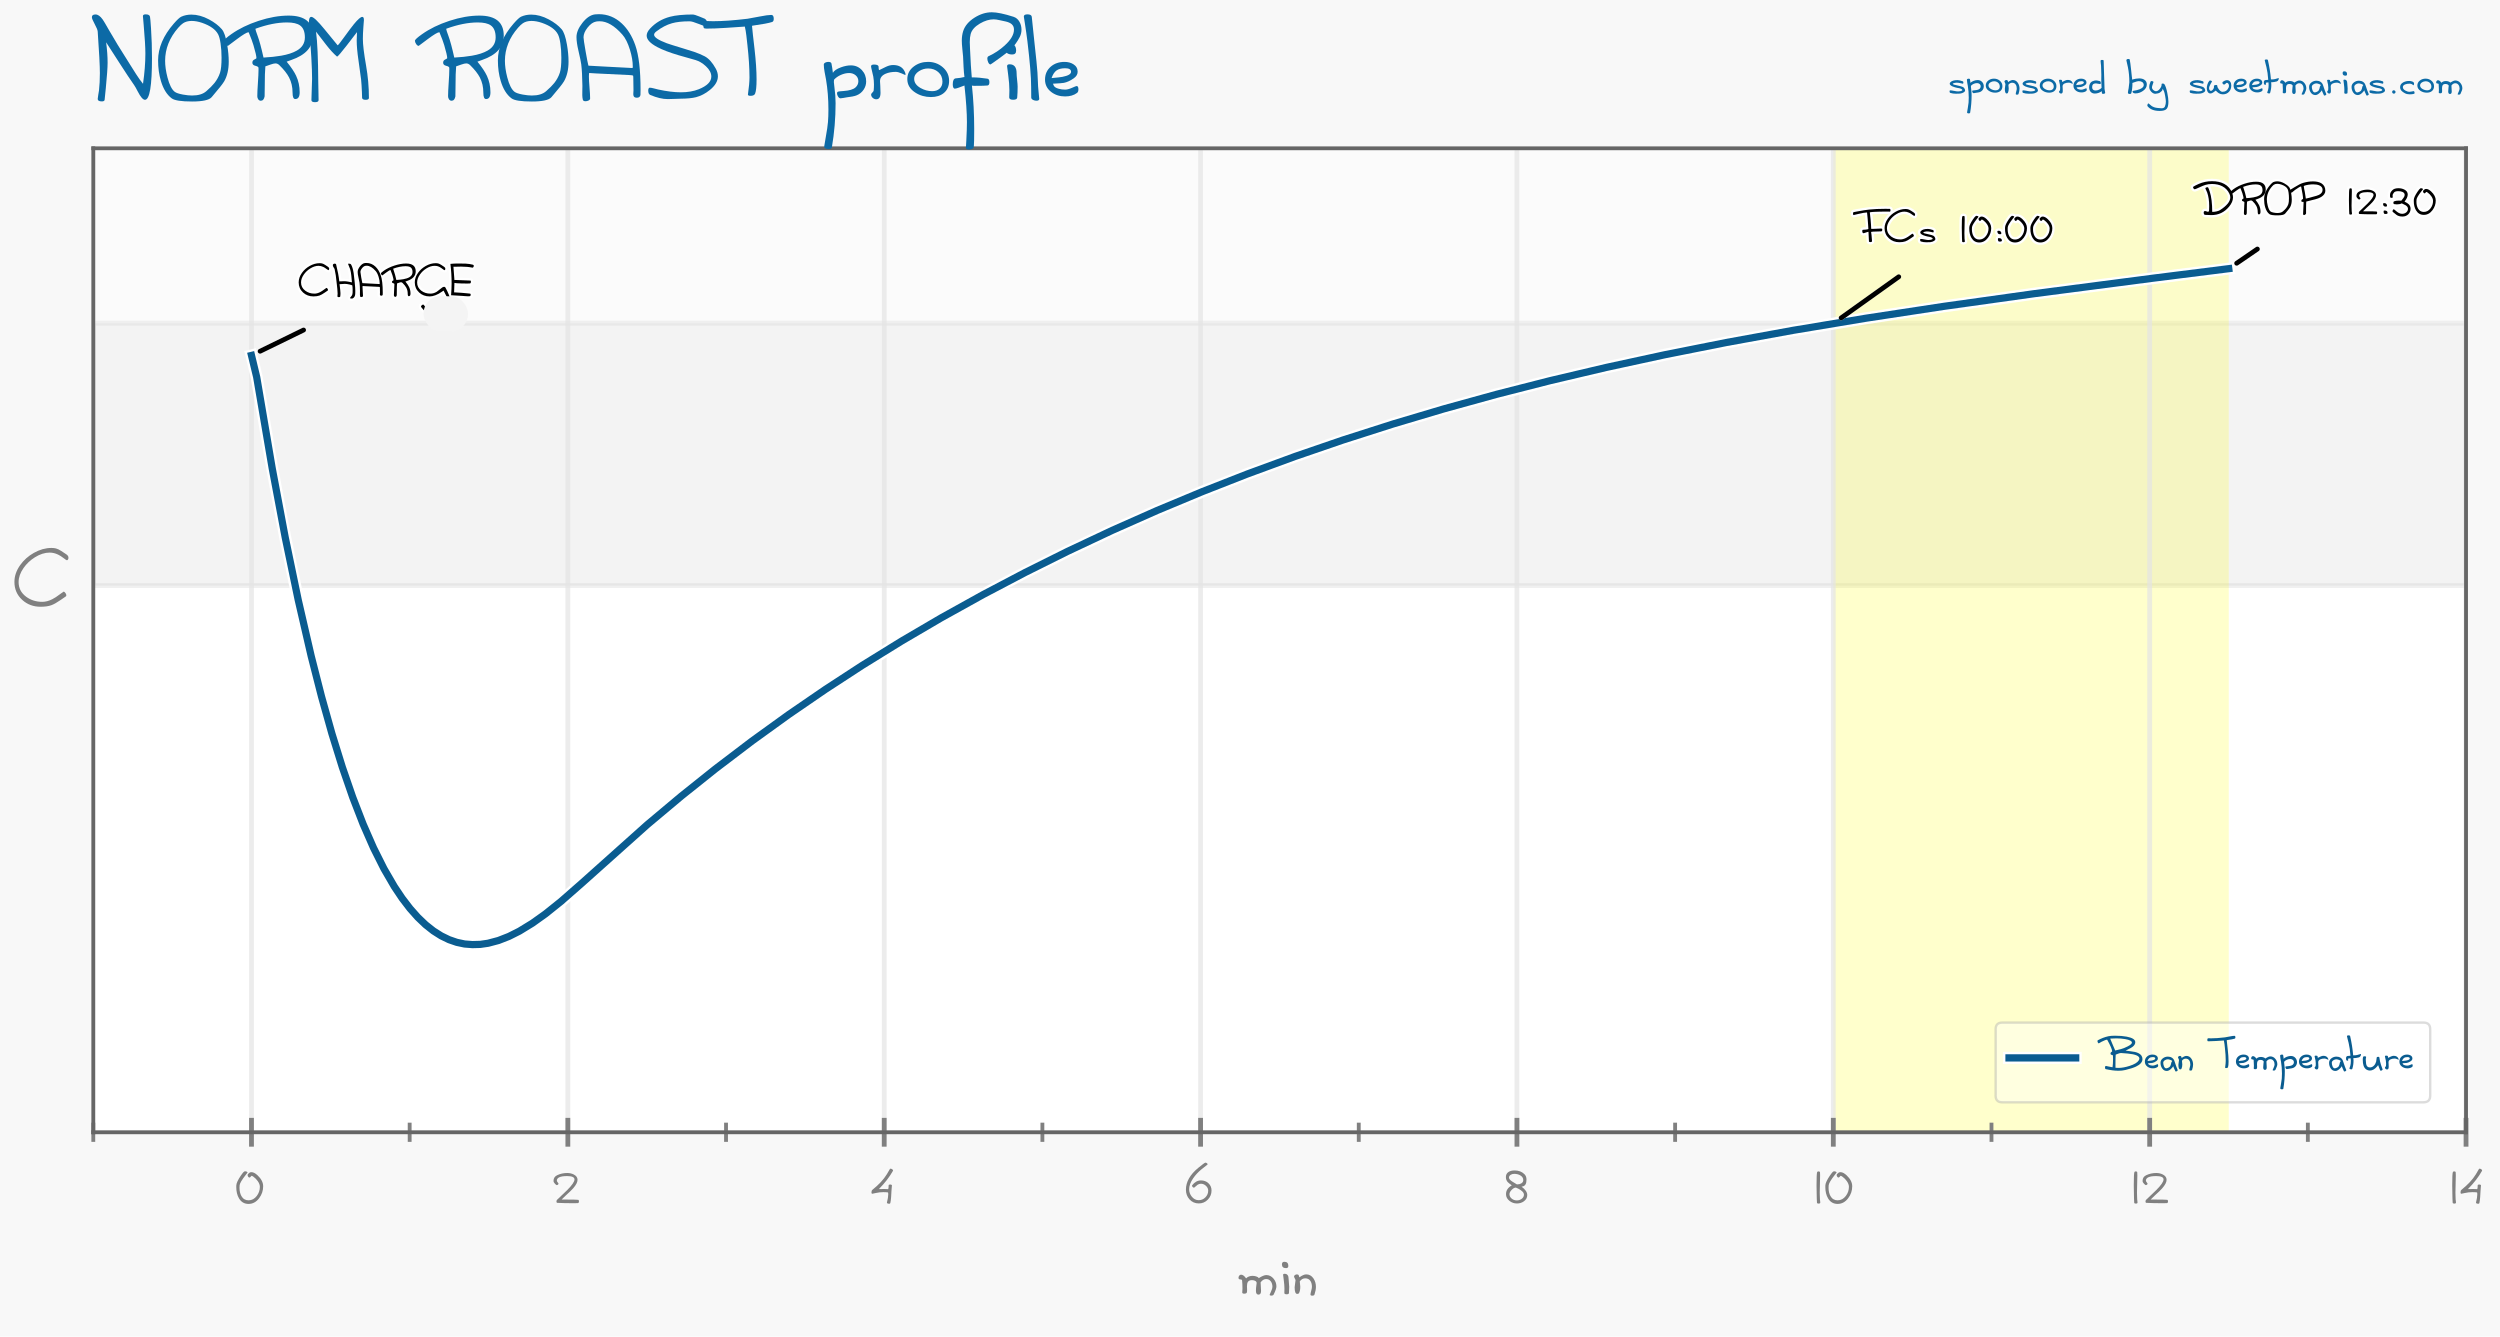 <?xml version="1.0" encoding="UTF-8" standalone="no"?>
<svg
   width="520.062pt"
   height="278.031pt"
   viewBox="0 0 520.062 278.031"
   version="1.1"
   id="svg1321"
   xmlns:xlink="http://www.w3.org/1999/xlink"
   xmlns="http://www.w3.org/2000/svg"
   xmlns:svg="http://www.w3.org/2000/svg"
   xmlns:rdf="http://www.w3.org/1999/02/22-rdf-syntax-ns#"
   xmlns:cc="http://creativecommons.org/ns#"
   xmlns:dc="http://purl.org/dc/elements/1.1/">
  <defs
     id="defs828">
    <style
       type="text/css"
       id="style826">*{stroke-linejoin: round; stroke-linecap: butt}</style>
  </defs>
  <g
     id="figure_1">
    <g
       id="patch_1">
      <path
         d="M 0,278.031 H 520.062 V 0 H 0 Z"
         style="fill:#f8f8f8"
         id="path830" />
    </g>
    <g
       id="axes_1">
      <g
         id="matplotlib.axis_1" />
    </g>
    <g
       id="axes_2">
      <g
         id="patch_2">
        <path
           d="M 19.409,235.541 H 512.996 V 30.848 H 19.409 Z"
           style="fill:#ffffff"
           id="path835" />
      </g>
      <g
         id="patch_3">
        <path
           d="m 19.409,121.822 h 493.587 v 0 z"
           clip-path="url(#p6c0a899a36)"
           style="opacity:0.15;fill:#e5e5e5;stroke:#e5e5e5;stroke-linejoin:miter"
           id="path838" />
      </g>
      <g
         id="patch_4">
        <path
           d="M 19.409,121.822 H 512.996 V 67.238 H 19.409 Z"
           clip-path="url(#p6c0a899a36)"
           style="opacity:0.15;fill:#b2b2b2;stroke:#b2b2b2;stroke-linejoin:miter"
           id="path841" />
      </g>
      <g
         id="patch_5">
        <path
           d="M 19.409,67.238 H 512.996 V 30.848 H 19.409 Z"
           clip-path="url(#p6c0a899a36)"
           style="opacity:0.15;fill:#e5e5e5;stroke:#e5e5e5;stroke-linejoin:miter"
           id="path844" />
      </g>
      <g
         id="patch_6">
        <path
           d="M 381.373,235.541 V 30.848 h 82.265 v 204.693 z"
           clip-path="url(#p6c0a899a36)"
           style="opacity:0.2;fill:#ffff00"
           id="path847" />
      </g>
      <g
         id="matplotlib.axis_2">
        <g
           id="xtick_1">
          <g
             id="line2d_1">
            <path
               d="M 52.315,235.541 V 30.848"
               clip-path="url(#p6c0a899a36)"
               style="fill:none;stroke:#e5e5e5;stroke-linecap:square;stroke-opacity:0.7"
               id="path850" />
          </g>
          <g
             id="line2d_2">
            <defs
               id="defs854">
              <path
                 id="m17147e1e3f"
                 d="M 0,3 V -3"
                 style="stroke:#808080" />
            </defs>
            <g
               id="g858">
              <use
                 xlink:href="#m17147e1e3f"
                 x="52.315"
                 y="235.541"
                 style="fill:#808080;stroke:#808080"
                 id="use856"
                 width="100%"
                 height="100%" />
            </g>
          </g>
          <g
             id="text_1">
            <!-- 0 -->
            <g
               style="fill:#808080"
               transform="matrix(0.083,0,0,-0.083,49.149,250.375)"
               id="g866">
              <defs
                 id="defs862">
                <path
                   id="Dijkstra-30"
                   d="m 508,2495 q 0,-795 305,-1328 375,-656 1111,-656 768,0 1292,689 481,634 481,1427 0,417 -323,882 -274,394 -671,688 -211,156 -297,156 l -28,-8 q -12,-9 -144,-161 -93,-107 -171,-107 -110,0 -202,140 -84,130 -84,246 0,168 306,381 116,79 294,79 431,0 957,-493 880,-825 880,-1721 Q 4214,1688 3592,855 2914,-53 1925,-53 944,-53 428,819 0,1542 0,2592 q 0,155 9,294 35,497 696,1483 365,545 561,662 51,32 131,32 105,0 225,-50 147,-61 147,-150 -44,-60 -308,-397 Q 577,3333 528,2886 508,2695 508,2495 Z"
                   transform="scale(0.016)" />
              </defs>
              <use
                 xlink:href="#Dijkstra-30"
                 id="use864"
                 x="0"
                 y="0"
                 width="100%"
                 height="100%" />
            </g>
          </g>
        </g>
        <g
           id="xtick_2">
          <g
             id="line2d_3">
            <path
               d="M 118.126,235.541 V 30.848"
               clip-path="url(#p6c0a899a36)"
               style="fill:none;stroke:#e5e5e5;stroke-linecap:square;stroke-opacity:0.7"
               id="path870" />
          </g>
          <g
             id="line2d_4">
            <g
               id="g875">
              <use
                 xlink:href="#m17147e1e3f"
                 x="118.126"
                 y="235.541"
                 style="fill:#808080;stroke:#808080"
                 id="use873"
                 width="100%"
                 height="100%" />
            </g>
          </g>
          <g
             id="text_2">
            <!-- 2 -->
            <g
               style="fill:#808080"
               transform="matrix(0.083,0,0,-0.083,115.144,250.375)"
               id="g883">
              <defs
                 id="defs879">
                <path
                   id="Dijkstra-32"
                   d="m 0,3548 q 0,630 578,900 731,343 1566,343 583,0 1047,-243 572,-298 572,-831 0,-545 -688,-1328 -341,-387 -1133,-1097 -303,-272 -673,-658 144,0 789,-4 689,-7 1106,-8 295,-2 691,-33 131,-23 131,-228 0,-267 -170,-291 -92,-12 -732,-12 -245,0 -1331,15 -639,10 -1156,43 -139,9 -139,209 0,173 100,270 533,499 1581,1514 1147,1146 1147,1668 0,532 -1158,532 -1608,0 -1608,-725 0,-96 133,-258 133,-162 133,-217 0,-75 -105,-150 -97,-68 -176,-68 -58,0 -260,195 Q 0,3325 0,3548 Z"
                   transform="scale(0.016)" />
              </defs>
              <use
                 xlink:href="#Dijkstra-32"
                 id="use881"
                 x="0"
                 y="0"
                 width="100%"
                 height="100%" />
            </g>
          </g>
        </g>
        <g
           id="xtick_3">
          <g
             id="line2d_5">
            <path
               d="M 183.938,235.541 V 30.848"
               clip-path="url(#p6c0a899a36)"
               style="fill:none;stroke:#e5e5e5;stroke-linecap:square;stroke-opacity:0.7"
               id="path887" />
          </g>
          <g
             id="line2d_6">
            <g
               id="g892">
              <use
                 xlink:href="#m17147e1e3f"
                 x="183.938"
                 y="235.541"
                 style="fill:#808080;stroke:#808080"
                 id="use890"
                 width="100%"
                 height="100%" />
            </g>
          </g>
          <g
             id="text_3">
            <!-- 4 -->
            <g
               style="fill:#808080"
               transform="matrix(0.083,0,0,-0.083,181.389,250.375)"
               id="g900">
              <defs
                 id="defs896">
                <path
                   id="Dijkstra-34"
                   d="m 2922,5470 q 111,0 242,-89 142,-97 142,-201 0,-25 -15,-53 -830,-1469 -2208,-2855 14,-3 41,-3 135,0 405,8 271,9 407,9 380,0 606,-27 71,100 71,596 0,131 229,131 289,0 289,-164 0,47 -29,-269 -25,-265 -49,-644 L 2999,988 Q 2964,478 2875,77 2852,-30 2674,-30 q -100,0 -200,39 -129,50 -129,133 0,16 5,31 200,804 200,1266 0,300 -45,308 -266,44 -716,44 -594,0 -1181,-133 -527,-119 -556,-119 -130,0 -130,220 0,279 156,404 1497,1198 2241,2412 134,234 492,839 34,56 111,56 z"
                   transform="scale(0.016)" />
              </defs>
              <use
                 xlink:href="#Dijkstra-34"
                 id="use898"
                 x="0"
                 y="0"
                 width="100%"
                 height="100%" />
            </g>
          </g>
        </g>
        <g
           id="xtick_4">
          <g
             id="line2d_7">
            <path
               d="M 249.75,235.541 V 30.848"
               clip-path="url(#p6c0a899a36)"
               style="fill:none;stroke:#e5e5e5;stroke-linecap:square;stroke-opacity:0.7"
               id="path904" />
          </g>
          <g
             id="line2d_8">
            <g
               id="g909">
              <use
                 xlink:href="#m17147e1e3f"
                 x="249.75"
                 y="235.541"
                 style="fill:#808080;stroke:#808080"
                 id="use907"
                 width="100%"
                 height="100%" />
            </g>
          </g>
          <g
             id="text_4">
            <!-- 6 -->
            <g
               style="fill:#808080"
               transform="matrix(0.083,0,0,-0.083,246.701,250.375)"
               id="g917">
              <defs
                 id="defs913">
                <path
                   id="Dijkstra-36"
                   d="m 1261,2491 q -100,0 -203,104 -103,105 -103,207 0,39 25,71 578,757 1384,757 689,0 1163,-442 484,-452 484,-1136 0,-832 -578,-1427 Q 2850,23 2020,23 1133,23 556,666 0,1284 0,2181 q 0,1822 1919,3405 1000,825 1131,825 99,0 217,-75 133,-84 133,-175 0,-36 -34,-63 Q 3095,5894 2408,5342 1652,4716 1136,3964 506,3048 506,2239 q 0,-647 418,-1159 445,-547 1075,-547 615,0 1052,441 438,442 438,1057 0,430 -358,757 -348,320 -781,320 -270,0 -523,-160 -141,-89 -353,-298 -161,-159 -213,-159 z"
                   transform="scale(0.016)" />
              </defs>
              <use
                 xlink:href="#Dijkstra-36"
                 id="use915"
                 x="0"
                 y="0"
                 width="100%"
                 height="100%" />
            </g>
          </g>
        </g>
        <g
           id="xtick_5">
          <g
             id="line2d_9">
            <path
               d="M 315.561,235.541 V 30.848"
               clip-path="url(#p6c0a899a36)"
               style="fill:none;stroke:#e5e5e5;stroke-linecap:square;stroke-opacity:0.7"
               id="path921" />
          </g>
          <g
             id="line2d_10">
            <g
               id="g926">
              <use
                 xlink:href="#m17147e1e3f"
                 x="315.561"
                 y="235.541"
                 style="fill:#808080;stroke:#808080"
                 id="use924"
                 width="100%"
                 height="100%" />
            </g>
          </g>
          <g
             id="text_5">
            <!-- 8 -->
            <g
               style="fill:#808080"
               transform="matrix(0.083,0,0,-0.083,312.879,250.375)"
               id="g934">
              <defs
                 id="defs930">
                <path
                   id="Dijkstra-38"
                   d="m 308,1477 q 0,861 905,1378 -522,379 -652,529 -272,314 -272,775 0,538 436,808 361,224 941,224 929,0 1517,-574 334,-326 334,-848 0,-492 -145,-752 -183,-326 -630,-367 892,-648 892,-1311 0,-600 -521,-980 Q 2641,16 2019,16 1372,16 859,416 308,845 308,1477 Z m 541,1 q 0,-431 373,-719 344,-265 787,-265 407,0 740,240 367,266 367,658 0,494 -905,953 -317,161 -358,161 -312,0 -658,-357 -346,-357 -346,-671 z m -75,2592 q 0,-284 496,-609 244,-148 730,-447 34,-8 80,-8 358,0 620,157 311,185 311,518 0,478 -487,750 -404,225 -924,225 -303,0 -541,-137 -285,-166 -285,-449 z"
                   transform="scale(0.016)" />
              </defs>
              <use
                 xlink:href="#Dijkstra-38"
                 id="use932"
                 x="0"
                 y="0"
                 width="100%"
                 height="100%" />
            </g>
          </g>
        </g>
        <g
           id="xtick_6">
          <g
             id="line2d_11">
            <path
               d="M 381.373,235.541 V 30.848"
               clip-path="url(#p6c0a899a36)"
               style="fill:none;stroke:#e5e5e5;stroke-linecap:square;stroke-opacity:0.7"
               id="path938" />
          </g>
          <g
             id="line2d_12">
            <g
               id="g943">
              <use
                 xlink:href="#m17147e1e3f"
                 x="381.373"
                 y="235.541"
                 style="fill:#808080;stroke:#808080"
                 id="use941"
                 width="100%"
                 height="100%" />
            </g>
          </g>
          <g
             id="text_6">
            <!-- 10 -->
            <g
               style="fill:#808080"
               transform="matrix(0.083,0,0,-0.083,376.691,250.375)"
               id="g953">
              <defs
                 id="defs947">
                <path
                   id="Dijkstra-31"
                   d="m 1206,5044 q 208,0 235,-141 17,-90 17,-494 0,-450 -29,-1352 -29,-901 -29,-1351 0,-612 31,-1053 3,-53 32,-251 21,-158 21,-249 0,-156 -267,-156 -225,0 -251,137 -10,50 -33,713 -36,1030 -36,1992 0,1883 102,2102 48,103 207,103 z"
                   transform="scale(0.016)" />
              </defs>
              <use
                 xlink:href="#Dijkstra-31"
                 id="use949"
                 x="0"
                 y="0"
                 width="100%"
                 height="100%" />
              <use
                 xlink:href="#Dijkstra-30"
                 x="36.401"
                 id="use951"
                 y="0"
                 width="100%"
                 height="100%" />
            </g>
          </g>
        </g>
        <g
           id="xtick_7">
          <g
             id="line2d_13">
            <path
               d="M 447.184,235.541 V 30.848"
               clip-path="url(#p6c0a899a36)"
               style="fill:none;stroke:#e5e5e5;stroke-linecap:square;stroke-opacity:0.7"
               id="path957" />
          </g>
          <g
             id="line2d_14">
            <g
               id="g962">
              <use
                 xlink:href="#m17147e1e3f"
                 x="447.184"
                 y="235.541"
                 style="fill:#808080;stroke:#808080"
                 id="use960"
                 width="100%"
                 height="100%" />
            </g>
          </g>
          <g
             id="text_7">
            <!-- 12 -->
            <g
               style="fill:#808080"
               transform="matrix(0.083,0,0,-0.083,442.686,250.375)"
               id="g969">
              <use
                 xlink:href="#Dijkstra-31"
                 id="use965"
                 x="0"
                 y="0"
                 width="100%"
                 height="100%" />
              <use
                 xlink:href="#Dijkstra-32"
                 x="36.401"
                 id="use967"
                 y="0"
                 width="100%"
                 height="100%" />
            </g>
          </g>
        </g>
        <g
           id="xtick_8">
          <g
             id="line2d_15">
            <path
               d="M 512.996,235.541 V 30.848"
               clip-path="url(#p6c0a899a36)"
               style="fill:none;stroke:#e5e5e5;stroke-linecap:square;stroke-opacity:0.7"
               id="path973" />
          </g>
          <g
             id="line2d_16">
            <g
               id="g978">
              <use
                 xlink:href="#m17147e1e3f"
                 x="512.996"
                 y="235.541"
                 style="fill:#808080;stroke:#808080"
                 id="use976"
                 width="100%"
                 height="100%" />
            </g>
          </g>
          <g
             id="text_8">
            <!-- 14 -->
            <g
               style="fill:#808080"
               transform="matrix(0.083,0,0,-0.083,508.931,250.375)"
               id="g985">
              <use
                 xlink:href="#Dijkstra-31"
                 id="use981"
                 x="0"
                 y="0"
                 width="100%"
                 height="100%" />
              <use
                 xlink:href="#Dijkstra-34"
                 x="36.401"
                 id="use983"
                 y="0"
                 width="100%"
                 height="100%" />
            </g>
          </g>
        </g>
        <g
           id="xtick_9">
          <g
             id="line2d_17">
            <defs
               id="defs990">
              <path
                 id="mc8e33f6f82"
                 d="M 0,2 V -2"
                 style="stroke:#808080;stroke-width:0.8" />
            </defs>
            <g
               id="g994">
              <use
                 xlink:href="#mc8e33f6f82"
                 x="19.409"
                 y="235.541"
                 style="fill:#808080;stroke:#808080;stroke-width:0.8"
                 id="use992"
                 width="100%"
                 height="100%" />
            </g>
          </g>
        </g>
        <g
           id="xtick_10">
          <g
             id="line2d_18">
            <g
               id="g1000">
              <use
                 xlink:href="#mc8e33f6f82"
                 x="85.22"
                 y="235.541"
                 style="fill:#808080;stroke:#808080;stroke-width:0.8"
                 id="use998"
                 width="100%"
                 height="100%" />
            </g>
          </g>
        </g>
        <g
           id="xtick_11">
          <g
             id="line2d_19">
            <g
               id="g1006">
              <use
                 xlink:href="#mc8e33f6f82"
                 x="151.032"
                 y="235.541"
                 style="fill:#808080;stroke:#808080;stroke-width:0.8"
                 id="use1004"
                 width="100%"
                 height="100%" />
            </g>
          </g>
        </g>
        <g
           id="xtick_12">
          <g
             id="line2d_20">
            <g
               id="g1012">
              <use
                 xlink:href="#mc8e33f6f82"
                 x="216.844"
                 y="235.541"
                 style="fill:#808080;stroke:#808080;stroke-width:0.8"
                 id="use1010"
                 width="100%"
                 height="100%" />
            </g>
          </g>
        </g>
        <g
           id="xtick_13">
          <g
             id="line2d_21">
            <g
               id="g1018">
              <use
                 xlink:href="#mc8e33f6f82"
                 x="282.655"
                 y="235.541"
                 style="fill:#808080;stroke:#808080;stroke-width:0.8"
                 id="use1016"
                 width="100%"
                 height="100%" />
            </g>
          </g>
        </g>
        <g
           id="xtick_14">
          <g
             id="line2d_22">
            <g
               id="g1024">
              <use
                 xlink:href="#mc8e33f6f82"
                 x="348.467"
                 y="235.541"
                 style="fill:#808080;stroke:#808080;stroke-width:0.8"
                 id="use1022"
                 width="100%"
                 height="100%" />
            </g>
          </g>
        </g>
        <g
           id="xtick_15">
          <g
             id="line2d_23">
            <g
               id="g1030">
              <use
                 xlink:href="#mc8e33f6f82"
                 x="414.279"
                 y="235.541"
                 style="fill:#808080;stroke:#808080;stroke-width:0.8"
                 id="use1028"
                 width="100%"
                 height="100%" />
            </g>
          </g>
        </g>
        <g
           id="xtick_16">
          <g
             id="line2d_24">
            <g
               id="g1036">
              <use
                 xlink:href="#mc8e33f6f82"
                 x="480.09"
                 y="235.541"
                 style="fill:#808080;stroke:#808080;stroke-width:0.8"
                 id="use1034"
                 width="100%"
                 height="100%" />
            </g>
          </g>
        </g>
        <g
           id="text_9">
          <!-- min -->
          <g
             style="fill:#808080"
             transform="matrix(0.1,0,0,-0.1,257.761,269.22)"
             id="g1051">
            <defs
               id="defs1043">
              <path
                 id="Dijkstra-6d"
                 d="m 2284,1447 q 0,197 -220,298 -172,80 -394,80 -381,0 -529,-237 -117,-188 -117,-593 0,-75 9,-226 9,-150 9,-225 0,-269 -47,-353 Q 924,63 675,63 409,63 409,230 q 0,79 15,238 15,160 15,240 0,545 -48,1078 -11,125 -244,131 -225,6 -225,214 0,149 91,271 100,132 243,132 325,0 653,-479 319,326 844,326 217,0 449,-67 298,-86 351,-234 638,403 980,403 558,0 948,-467 371,-444 371,-1013 0,-326 -360,-1055 -67,-136 -314,-136 -208,0 -208,107 0,45 182,425 182,381 182,608 0,409 -196,692 -225,322 -618,322 -403,0 -717,-424 l -3,-29 q 0,-182 28,-543 28,-361 28,-542 0,-489 -331,-489 -334,0 -334,489 0,345 56,739 34,241 37,280 z"
                 transform="scale(0.016)" />
              <path
                 id="Dijkstra-69"
                 d="m 347,2509 q 0,141 189,141 528,0 528,-677 0,-168 38,-504 39,-335 39,-503 0,-449 -32,-813 -14,-169 -303,-169 -298,0 -298,175 0,91 7,270 7,179 7,269 0,480 -92,1158 -83,610 -83,653 z m 159,1702 q 521,0 521,-531 0,-294 -291,-294 -541,0 -541,487 0,338 311,338 z"
                 transform="scale(0.016)" />
              <path
                 id="Dijkstra-6e"
                 d="m 586,2189 q 545,386 888,386 590,0 950,-537 315,-472 315,-1091 0,-422 -189,-999 -47,-142 -294,-142 -225,0 -225,142 0,154 94,489 94,335 94,511 0,475 -194,768 -228,345 -681,345 -411,0 -700,-391 l -3,-17 q 0,-114 32,-342 32,-228 32,-342 Q 705,470 547,153 488,34 306,34 -28,34 -28,903 q 0,153 58,467 58,314 58,438 0,64 -97,242 -97,178 -97,239 0,120 133,208 117,76 243,76 175,0 235,-121 z"
                 transform="scale(0.016)" />
            </defs>
            <use
               xlink:href="#Dijkstra-6d"
               id="use1045"
               x="0"
               y="0"
               width="100%"
               height="100%" />
            <use
               xlink:href="#Dijkstra-69"
               x="86.011"
               id="use1047"
               y="0"
               width="100%"
               height="100%" />
            <use
               xlink:href="#Dijkstra-6e"
               x="116.016"
               id="use1049"
               y="0"
               width="100%"
               height="100%" />
          </g>
        </g>
      </g>
      <g
         id="matplotlib.axis_3">
        <g
           id="text_10">
          <!-- C -->
          <g
             style="fill:#808080"
             transform="matrix(0.12,0,0,-0.12,3,126.221)"
             id="g1060">
            <defs
               id="defs1056">
              <path
                 id="Dijkstra-43"
                 d="M 3820,5869 Q 3036,5869 2220,5359 1472,4892 988,4197 453,3430 453,2675 q 0,-978 817,-1587 744,-555 1755,-555 513,0 1080,286 373,189 817,531 370,286 397,286 106,0 209,-148 96,-138 96,-252 0,-70 -55,-116 Q 5409,1013 5003,731 4395,308 3991,164 3527,0 2836,0 1655,0 839,750 0,1522 0,2692 q 0,941 624,1822 573,811 1481,1324 948,535 1904,535 288,0 494,-54 256,-67 574,-275 178,-121 536,-355 243,-155 243,-380 0,-92 -42,-171 -51,-99 -134,-99 -49,0 -327,216 -339,262 -623,398 -450,216 -910,216 z"
                 transform="scale(0.016)" />
            </defs>
            <use
               xlink:href="#Dijkstra-43"
               id="use1058"
               x="0"
               y="0"
               width="100%"
               height="100%" />
          </g>
        </g>
      </g>
      <path
         d="m 52.315,73.939 1.079,4.494 3.238,19.025 2.699,14.335 2.7,12.986 2.7,11.693 2.161,8.462 2.161,7.699 2.162,6.966 2.162,6.261 2.163,5.585 2.163,4.938 2.164,4.319 2.164,3.728 1.623,2.425 1.624,2.122 1.624,1.831 1.624,1.553 1.624,1.287 1.625,1.032 1.625,0.79 1.625,0.561 1.626,0.343 1.626,0.125 1.626,-0.045 1.626,-0.235 2.169,-0.576 2.169,-0.847 2.17,-1.089 2.713,-1.659 2.714,-1.936 3.257,-2.61 4.345,-3.806 13.591,-12.153 7.074,-5.931 7.08,-5.658 7.63,-5.801 7.636,-5.513 7.642,-5.24 7.647,-4.982 8.2,-5.069 8.207,-4.808 8.761,-4.863 8.769,-4.61 8.777,-4.37 9.334,-4.39 9.342,-4.139 9.351,-3.898 9.36,-3.668 9.92,-3.644 9.929,-3.41 10.492,-3.358 10.502,-3.125 11.067,-3.053 11.079,-2.827 11.646,-2.743 12.214,-2.648 12.785,-2.544 13.915,-2.535 15.049,-2.505 16.188,-2.467 19.011,-2.665 24.654,-3.212 15.719,-1.979 v 0"
         clip-path="url(#p6c0a899a36)"
         style="fill:none;stroke:#ffffff;stroke-width:2.5;stroke-linecap:square"
         id="path1064" />
      <path
         d="m 52.315,73.939 1.079,4.494 3.238,19.025 2.699,14.335 2.7,12.986 2.7,11.693 2.161,8.462 2.161,7.699 2.162,6.966 2.162,6.261 2.163,5.585 2.163,4.938 2.164,4.319 2.164,3.728 1.623,2.425 1.624,2.122 1.624,1.831 1.624,1.553 1.624,1.287 1.625,1.032 1.625,0.79 1.625,0.561 1.626,0.343 1.626,0.125 1.626,-0.045 1.626,-0.235 2.169,-0.576 2.169,-0.847 2.17,-1.089 2.713,-1.659 2.714,-1.936 3.257,-2.61 4.345,-3.806 13.591,-12.153 7.074,-5.931 7.08,-5.658 7.63,-5.801 7.636,-5.513 7.642,-5.24 7.647,-4.982 8.2,-5.069 8.207,-4.808 8.761,-4.863 8.769,-4.61 8.777,-4.37 9.334,-4.39 9.342,-4.139 9.351,-3.898 9.36,-3.668 9.92,-3.644 9.929,-3.41 10.492,-3.358 10.502,-3.125 11.067,-3.053 11.079,-2.827 11.646,-2.743 12.214,-2.648 12.785,-2.544 13.915,-2.535 15.049,-2.505 16.188,-2.467 19.011,-2.665 24.654,-3.212 15.719,-1.979 v 0"
         clip-path="url(#p6c0a899a36)"
         style="fill:none;stroke:#0a5c90;stroke-width:1.5;stroke-linecap:square"
         id="path1066" />
      <g
         id="patch_7">
        <path
           d="M 19.409,235.541 V 30.848"
           style="fill:none;stroke:#666666;stroke-width:0.8;stroke-linecap:square;stroke-linejoin:miter"
           id="path1068" />
      </g>
      <g
         id="patch_8">
        <path
           d="M 512.996,235.541 V 30.848"
           style="fill:none;stroke:#666666;stroke-width:0.8;stroke-linecap:square;stroke-linejoin:miter"
           id="path1071" />
      </g>
      <g
         id="patch_9">
        <path
           d="M 19.409,235.541 H 512.996"
           style="fill:none;stroke:#666666;stroke-width:0.8;stroke-linecap:square;stroke-linejoin:miter"
           id="path1074" />
      </g>
      <g
         id="patch_10">
        <path
           d="M 19.409,30.848 H 512.996"
           style="fill:none;stroke:#666666;stroke-width:0.8;stroke-linecap:square;stroke-linejoin:miter"
           id="path1077" />
      </g>
      <g
         id="patch_11">
        <g
           id="text_11" />
        <g
           id="patch_12">
          <path
             d="m 63.15,68.654 q -4.52,2.204 -9.039,4.409"
             style="fill:none;stroke:#ffffff;stroke-linecap:round"
             id="path1089" />
          <path
             d="m 63.15,68.654 q -4.52,2.204 -9.039,4.409"
             style="fill:none;stroke:#000000;stroke-linecap:round"
             id="path1091" />
          <g
             id="text_12">
            <path
               d="m 66.275,55.295 q -0.85,0 -1.735,0.553 -0.811,0.506 -1.336,1.26 -0.58,0.832 -0.58,1.65 0,1.061 0.886,1.721 0.807,0.602 1.903,0.602 0.556,0 1.171,-0.31 0.404,-0.205 0.886,-0.576 0.401,-0.31 0.43,-0.31 0.115,0 0.227,0.16 0.104,0.15 0.104,0.273 0,0.076 -0.06,0.126 -0.173,0.116 -0.614,0.422 -0.659,0.459 -1.097,0.615 -0.503,0.178 -1.252,0.178 -1.281,0 -2.165,-0.813 -0.91,-0.837 -0.91,-2.106 0,-1.02 0.677,-1.976 0.621,-0.879 1.606,-1.436 1.028,-0.58 2.065,-0.58 0.312,0 0.536,0.059 0.278,0.073 0.622,0.298 0.193,0.131 0.581,0.385 0.264,0.168 0.264,0.412 0,0.1 -0.046,0.185 -0.055,0.107 -0.145,0.107 -0.053,0 -0.355,-0.234 -0.368,-0.284 -0.676,-0.432 -0.488,-0.234 -0.987,-0.234 z m 4.303,3.235 q 0.016,0.005 0.049,0.005 0.159,0 0.477,-0.017 0.319,-0.018 0.478,-0.018 0.376,0 0.822,0.081 0.1,0.018 0.811,0.157 l -0.13,-1.384 q -0.078,-0.774 -0.249,-1.367 -0.073,-0.253 -0.404,-1.011 -0.013,-0.03 -0.013,-0.055 0,-0.084 0.151,-0.084 0.352,0 0.473,0.209 0.342,0.594 0.53,1.794 0.055,0.355 0.213,1.904 0.125,1.213 0.125,1.762 0,0.655 -0.043,0.863 -0.094,0.466 -0.457,0.684 -0.095,0.057 -0.265,0.057 -0.336,0 -0.336,-0.132 0,-0.027 0.168,-0.229 0.195,-0.233 0.211,-0.259 0.128,-0.194 0.158,-0.574 0.009,-0.107 0.009,-0.616 0,-0.507 -0.077,-0.947 -0.004,-0.03 -0.501,-0.153 -0.62,-0.152 -1.053,-0.152 -0.164,0 -0.492,0.033 -0.329,0.031 -0.493,0.031 -0.054,0 -0.105,-0.001 0.19,1.492 0.19,1.878 0,0.436 -0.051,0.689 -0.027,0.136 -0.262,0.136 -0.32,0 -0.32,-0.19 0,-0.092 0.02,-0.274 0.021,-0.182 0.021,-0.273 0,-0.403 -0.064,-0.991 -0.039,-0.329 -0.108,-0.988 -0.195,-2.052 -0.458,-3.145 -0.013,-0.06 -0.202,-0.335 -0.163,-0.241 -0.163,-0.46 0,-0.151 0.13,-0.239 0.116,-0.076 0.273,-0.076 0.235,0 0.28,0.172 0.506,2.023 0.659,3.512 z m 4.937,3.04 q 0,0.111 -0.142,0.175 -0.115,0.053 -0.239,0.053 -0.183,0 -0.216,-0.131 -0.036,-0.142 -0.042,-0.357 -0.005,-0.128 0.003,-0.388 0.009,-0.277 0.006,-0.368 -0.016,-1.127 -0.093,-1.755 -0.034,-0.275 -0.228,-1.107 -0.162,-0.686 -0.162,-1.122 0,-0.547 0.481,-1.157 0.494,-0.629 1.027,-0.693 0.14,-0.017 0.31,-0.017 1.07,0 1.882,0.764 0.705,0.663 1.091,1.762 0.43,1.223 0.43,3.658 0,0.372 -0.009,0.409 -0.049,0.217 -0.293,0.217 -0.292,0 -0.292,-0.286 0,-0.052 0.008,-0.156 0.009,-0.105 0.009,-0.157 0,-0.145 -0.006,-0.436 -0.006,-0.291 -0.006,-0.437 0,-0.284 -0.015,-0.317 -0.022,-0.046 -0.28,-0.057 -0.757,-0.033 -2.728,-0.132 -0.252,-0.013 -0.432,-0.027 -0.149,-0.012 -0.127,-0.012 -0.038,0 -0.038,0.278 0,0.3 0.049,0.9 0.05,0.599 0.05,0.898 z m 3.457,-2.479 q 0.02,-0.046 0.02,-0.124 0,-0.609 -0.232,-1.367 -0.25,-0.817 -0.613,-1.229 -0.964,-1.092 -1.852,-1.092 -0.156,0 -0.286,0.023 -0.367,0.066 -0.701,0.492 -0.33,0.416 -0.33,0.793 0,0.178 0.169,1.144 0.166,0.943 0.229,1.167 0.075,0.006 1.347,0.075 z m 3.475,-0.852 q 0.795,-0.042 1.437,-0.152 0.789,-0.136 1.278,-0.417 0.656,-0.376 0.656,-1.072 0,-0.694 -0.391,-0.977 -0.337,-0.244 -1.069,-0.244 -1.151,0 -2.557,0.51 -0.004,0.01 -0.01,0.029 0,0.074 0.172,0.54 0.219,0.59 0.484,1.784 z m 2.368,2.865 q 0,-0.693 -0.284,-1.242 -0.241,-0.466 -0.794,-1.006 -0.143,-0.141 -0.317,-0.141 -0.141,0 -0.408,0.095 l -0.414,0.144 q -0.049,0.446 -0.052,1.753 0,0.522 -0.01,0.694 -0.068,0.355 -0.309,0.355 -0.133,0 -0.215,-0.121 -0.073,-0.107 -0.073,-0.246 0,-0.362 0.05,-1.084 0.05,-0.723 0.05,-1.087 0,-0.13 -0.002,-0.147 -0.01,-0.103 -0.259,-0.163 -0.241,-0.057 -0.241,-0.254 0,-0.18 0.166,-0.257 0.166,-0.077 0.166,-0.117 0,-0.228 -0.244,-1.056 -0.11,-0.374 -0.386,-1.04 l -0.018,-0.009 q -0.193,0.005 -0.934,0.557 l -0.741,0.553 q -0.108,0 -0.211,-0.156 -0.095,-0.144 -0.095,-0.261 0,-0.125 0.575,-0.531 0.942,-0.668 2.229,-1.09 1.309,-0.428 2.444,-0.428 1.99,0 1.99,1.631 0,1.383 -1.763,1.984 -0.124,0.042 -0.382,0.138 0.544,0.667 0.77,1.148 0.291,0.62 0.291,1.349 0,0.55 -0.36,0.55 -0.219,0 -0.219,-0.515 z m 4.544,0.556 q -1.281,0 -2.165,-0.813 -0.91,-0.837 -0.91,-2.106 0,-1.021 0.677,-1.976 0.621,-0.879 1.606,-1.436 1.028,-0.58 2.065,-0.58 0.314,0 0.536,0.059 0.28,0.075 0.622,0.298 0.193,0.131 0.581,0.385 0.264,0.168 0.264,0.412 0,0.293 -0.19,0.293 -0.039,0 -0.074,-0.026 l -0.604,-0.435 q -0.338,-0.237 -0.654,-0.34 -0.303,-0.099 -0.721,-0.099 -0.804,0 -1.666,0.527 -0.837,0.512 -1.378,1.296 -0.573,0.833 -0.573,1.643 0,1.058 0.873,1.718 0.796,0.602 1.889,0.602 0.692,0 1.335,-0.402 0.213,-0.132 1.11,-0.865 0.187,-0.153 0.404,-0.153 0.193,0 0.274,0.153 0.797,1.482 1.042,2.488 0.1,0.41 0.1,0.801 0,0.748 -0.413,1.375 -0.859,1.301 -2.524,1.301 -0.971,0 -1.579,-0.314 -0.53,-0.274 -1.21,-1.042 -0.503,-0.568 -0.503,-0.626 0,-0.14 0.157,-0.291 0.158,-0.15 0.298,-0.15 0.065,0 0.116,0.053 0.13,0.133 0.401,0.515 0.283,0.398 0.425,0.555 0.187,0.207 0.436,0.373 0.59,0.393 1.554,0.393 1.255,0 1.895,-0.962 0.434,-0.653 0.434,-1.273 0,-0.557 -0.374,-1.316 -0.214,-0.415 -0.642,-1.248 -0.092,0.057 -0.322,0.218 -1.415,0.997 -2.593,0.997 z m 7.999,-0.025 q -0.222,0 -0.6,-0.033 -0.442,-0.038 -0.599,-0.046 -0.145,-0.008 -2.325,-0.139 0.111,-1.39 0.111,-2.486 0,-2.025 -0.249,-4.039 0.796,-0.076 1.617,-0.076 1.127,0 1.543,0.024 0.861,0.049 1.525,0.227 0.177,0.048 0.177,0.229 0,0.117 -0.073,0.243 -0.084,0.142 -0.192,0.142 l -0.03,-0.003 q -1.037,-0.216 -2.343,-0.216 -0.046,0 -0.869,0.02 -0.68,0.015 -0.729,0.003 l 0.208,2.775 q 0.067,-0.022 0.203,-0.022 0.517,0 1.547,0.063 1.03,0.062 1.545,0.062 0.136,0 0.136,0.219 0,0.358 -0.219,0.386 -0.089,0.012 -0.621,0.012 -1.229,0 -2.151,-0.066 -0.221,-0.015 -0.439,-0.064 l -0.069,1.977 q 0.028,-0.009 0.085,-0.009 0.354,0 1.489,0.093 0.111,0.009 1.259,0.117 0.141,0.011 0.499,0.056 0.121,0.02 0.121,0.214 0,0.259 -0.171,0.317 -0.061,0.021 -0.384,0.021 z"
               style="stroke:#ffffff"
               id="path1093" />
            <path
               d="m 66.275,55.295 q -0.85,0 -1.735,0.553 -0.811,0.506 -1.336,1.26 -0.58,0.832 -0.58,1.65 0,1.061 0.886,1.721 0.807,0.602 1.903,0.602 0.556,0 1.171,-0.31 0.404,-0.205 0.886,-0.576 0.401,-0.31 0.43,-0.31 0.115,0 0.227,0.16 0.104,0.15 0.104,0.273 0,0.076 -0.06,0.126 -0.173,0.116 -0.614,0.422 -0.659,0.459 -1.097,0.615 -0.503,0.178 -1.252,0.178 -1.281,0 -2.165,-0.813 -0.91,-0.837 -0.91,-2.106 0,-1.02 0.677,-1.976 0.621,-0.879 1.606,-1.436 1.028,-0.58 2.065,-0.58 0.312,0 0.536,0.059 0.278,0.073 0.622,0.298 0.193,0.131 0.581,0.385 0.264,0.168 0.264,0.412 0,0.1 -0.046,0.185 -0.055,0.107 -0.145,0.107 -0.053,0 -0.355,-0.234 -0.368,-0.284 -0.676,-0.432 -0.488,-0.234 -0.987,-0.234 z m 4.303,3.235 q 0.016,0.005 0.049,0.005 0.159,0 0.477,-0.017 0.319,-0.018 0.478,-0.018 0.376,0 0.822,0.081 0.1,0.018 0.811,0.157 l -0.13,-1.384 q -0.078,-0.774 -0.249,-1.367 -0.073,-0.253 -0.404,-1.011 -0.013,-0.03 -0.013,-0.055 0,-0.084 0.151,-0.084 0.352,0 0.473,0.209 0.342,0.594 0.53,1.794 0.055,0.355 0.213,1.904 0.125,1.213 0.125,1.762 0,0.655 -0.043,0.863 -0.094,0.466 -0.457,0.684 -0.095,0.057 -0.265,0.057 -0.336,0 -0.336,-0.132 0,-0.027 0.168,-0.229 0.195,-0.233 0.211,-0.259 0.128,-0.194 0.158,-0.574 0.009,-0.107 0.009,-0.616 0,-0.507 -0.077,-0.947 -0.004,-0.03 -0.501,-0.153 -0.62,-0.152 -1.053,-0.152 -0.164,0 -0.492,0.033 -0.329,0.031 -0.493,0.031 -0.054,0 -0.105,-0.001 0.19,1.492 0.19,1.878 0,0.436 -0.051,0.689 -0.027,0.136 -0.262,0.136 -0.32,0 -0.32,-0.19 0,-0.092 0.02,-0.274 0.021,-0.182 0.021,-0.273 0,-0.403 -0.064,-0.991 -0.039,-0.329 -0.108,-0.988 -0.195,-2.052 -0.458,-3.145 -0.013,-0.06 -0.202,-0.335 -0.163,-0.241 -0.163,-0.46 0,-0.151 0.13,-0.239 0.116,-0.076 0.273,-0.076 0.235,0 0.28,0.172 0.506,2.023 0.659,3.512 z m 4.937,3.04 q 0,0.111 -0.142,0.175 -0.115,0.053 -0.239,0.053 -0.183,0 -0.216,-0.131 -0.036,-0.142 -0.042,-0.357 -0.005,-0.128 0.003,-0.388 0.009,-0.277 0.006,-0.368 -0.016,-1.127 -0.093,-1.755 -0.034,-0.275 -0.228,-1.107 -0.162,-0.686 -0.162,-1.122 0,-0.547 0.481,-1.157 0.494,-0.629 1.027,-0.693 0.14,-0.017 0.31,-0.017 1.07,0 1.882,0.764 0.705,0.663 1.091,1.762 0.43,1.223 0.43,3.658 0,0.372 -0.009,0.409 -0.049,0.217 -0.293,0.217 -0.292,0 -0.292,-0.286 0,-0.052 0.008,-0.156 0.009,-0.105 0.009,-0.157 0,-0.145 -0.006,-0.436 -0.006,-0.291 -0.006,-0.437 0,-0.284 -0.015,-0.317 -0.022,-0.046 -0.28,-0.057 -0.757,-0.033 -2.728,-0.132 -0.252,-0.013 -0.432,-0.027 -0.149,-0.012 -0.127,-0.012 -0.038,0 -0.038,0.278 0,0.3 0.049,0.9 0.05,0.599 0.05,0.898 z m 3.457,-2.479 q 0.02,-0.046 0.02,-0.124 0,-0.609 -0.232,-1.367 -0.25,-0.817 -0.613,-1.229 -0.964,-1.092 -1.852,-1.092 -0.156,0 -0.286,0.023 -0.367,0.066 -0.701,0.492 -0.33,0.416 -0.33,0.793 0,0.178 0.169,1.144 0.166,0.943 0.229,1.167 0.075,0.006 1.347,0.075 z m 3.475,-0.852 q 0.795,-0.042 1.437,-0.152 0.789,-0.136 1.278,-0.417 0.656,-0.376 0.656,-1.072 0,-0.694 -0.391,-0.977 -0.337,-0.244 -1.069,-0.244 -1.151,0 -2.557,0.51 -0.004,0.01 -0.01,0.029 0,0.074 0.172,0.54 0.219,0.59 0.484,1.784 z m 2.368,2.865 q 0,-0.693 -0.284,-1.242 -0.241,-0.466 -0.794,-1.006 -0.143,-0.141 -0.317,-0.141 -0.141,0 -0.408,0.095 l -0.414,0.144 q -0.049,0.446 -0.052,1.753 0,0.522 -0.01,0.694 -0.068,0.355 -0.309,0.355 -0.133,0 -0.215,-0.121 -0.073,-0.107 -0.073,-0.246 0,-0.362 0.05,-1.084 0.05,-0.723 0.05,-1.087 0,-0.13 -0.002,-0.147 -0.01,-0.103 -0.259,-0.163 -0.241,-0.057 -0.241,-0.254 0,-0.18 0.166,-0.257 0.166,-0.077 0.166,-0.117 0,-0.228 -0.244,-1.056 -0.11,-0.374 -0.386,-1.04 l -0.018,-0.009 q -0.193,0.005 -0.934,0.557 l -0.741,0.553 q -0.108,0 -0.211,-0.156 -0.095,-0.144 -0.095,-0.261 0,-0.125 0.575,-0.531 0.942,-0.668 2.229,-1.09 1.309,-0.428 2.444,-0.428 1.99,0 1.99,1.631 0,1.383 -1.763,1.984 -0.124,0.042 -0.382,0.138 0.544,0.667 0.77,1.148 0.291,0.62 0.291,1.349 0,0.55 -0.36,0.55 -0.219,0 -0.219,-0.515 z m 4.544,0.556 q -1.281,0 -2.165,-0.813 -0.91,-0.837 -0.91,-2.106 0,-1.021 0.677,-1.976 0.621,-0.879 1.606,-1.436 1.028,-0.58 2.065,-0.58 0.314,0 0.536,0.059 0.28,0.075 0.622,0.298 0.193,0.131 0.581,0.385 0.264,0.168 0.264,0.412 0,0.293 -0.19,0.293 -0.039,0 -0.074,-0.026 l -0.604,-0.435 q -0.338,-0.237 -0.654,-0.34 -0.303,-0.099 -0.721,-0.099 -0.804,0 -1.666,0.527 -0.837,0.512 -1.378,1.296 -0.573,0.833 -0.573,1.643 0,1.058 0.873,1.718 0.796,0.602 1.889,0.602 0.692,0 1.335,-0.402 0.213,-0.132 1.11,-0.865 0.187,-0.153 0.404,-0.153 0.193,0 0.274,0.153 0.797,1.482 1.042,2.488 0.1,0.41 0.1,0.801 0,0.748 -0.413,1.375 -0.859,1.301 -2.524,1.301 -0.971,0 -1.579,-0.314 -0.53,-0.274 -1.21,-1.042 -0.503,-0.568 -0.503,-0.626 0,-0.14 0.157,-0.291 0.158,-0.15 0.298,-0.15 0.065,0 0.116,0.053 0.13,0.133 0.401,0.515 0.283,0.398 0.425,0.555 0.187,0.207 0.436,0.373 0.59,0.393 1.554,0.393 1.255,0 1.895,-0.962 0.434,-0.653 0.434,-1.273 0,-0.557 -0.374,-1.316 -0.214,-0.415 -0.642,-1.248 -0.092,0.057 -0.322,0.218 -1.415,0.997 -2.593,0.997 z m 7.999,-0.025 q -0.222,0 -0.6,-0.033 -0.442,-0.038 -0.599,-0.046 -0.145,-0.008 -2.325,-0.139 0.111,-1.39 0.111,-2.486 0,-2.025 -0.249,-4.039 0.796,-0.076 1.617,-0.076 1.127,0 1.543,0.024 0.861,0.049 1.525,0.227 0.177,0.048 0.177,0.229 0,0.117 -0.073,0.243 -0.084,0.142 -0.192,0.142 l -0.03,-0.003 q -1.037,-0.216 -2.343,-0.216 -0.046,0 -0.869,0.02 -0.68,0.015 -0.729,0.003 l 0.208,2.775 q 0.067,-0.022 0.203,-0.022 0.517,0 1.547,0.063 1.03,0.062 1.545,0.062 0.136,0 0.136,0.219 0,0.358 -0.219,0.386 -0.089,0.012 -0.621,0.012 -1.229,0 -2.151,-0.066 -0.221,-0.015 -0.439,-0.064 l -0.069,1.977 q 0.028,-0.009 0.085,-0.009 0.354,0 1.489,0.093 0.111,0.009 1.259,0.117 0.141,0.011 0.499,0.056 0.121,0.02 0.121,0.214 0,0.259 -0.171,0.317 -0.061,0.021 -0.384,0.021 z"
               id="path1095" />
          </g>
          <g
             id="patch_13">
            <g
               id="text_13" />
            <g
               id="patch_14">
              <path
                 d="m 394.983,57.579 q -5.993,4.28 -11.985,8.559"
                 style="fill:none;stroke:#ffffff;stroke-linecap:round"
                 id="path1107" />
              <path
                 d="m 394.983,57.579 q -5.993,4.28 -11.985,8.559"
                 style="fill:none;stroke:#000000;stroke-linecap:round"
                 id="path1109" />
              <g
                 id="text_14">
                <path
                   d="m 392.186,43.441 q 0.828,0 0.918,0.006 0.169,0.012 0.169,0.3 0,0.282 -0.163,0.282 -0.142,0 -0.426,-0.008 -0.283,-0.009 -0.425,-0.009 -0.659,0 -1.454,0.028 l -0.924,0.031 q -0.518,0.022 -0.913,0.097 0.204,1.731 0.244,2.533 0.007,0.245 0.041,0.881 10e-4,0.036 0.242,0.036 0.295,0 0.884,-0.036 0.589,-0.037 0.884,-0.037 0.178,0 0.221,0.025 0.072,0.042 0.072,0.21 0,0.325 -0.2,0.35 -0.231,0.029 -1.078,0.038 -0.749,0.006 -1.048,0.079 0.116,0.639 0.147,1.281 0.005,0.093 0.027,0.316 0.021,0.2 0.021,0.313 0,0.207 -0.35,0.207 -0.232,0 -0.282,-0.112 -0.018,-0.043 -0.018,-0.312 0,-0.594 -0.085,-1.713 l -0.009,-0.003 q -0.151,0.006 -0.543,0.151 -0.387,0.143 -0.515,0.143 -0.114,0 -0.18,-0.173 -0.051,-0.132 -0.051,-0.269 0,-0.271 0.159,-0.271 0.245,0 0.615,-0.044 0.502,-0.06 0.502,-0.156 0,0.033 -0.054,-0.847 -0.08,-1.28 -0.222,-2.533 -0.029,-0.021 -0.087,-0.021 -0.432,0 -1.846,0.331 -0.884,0.207 -0.832,0.207 -0.155,0 -0.155,-0.304 0,-0.28 0.155,-0.311 0,0 0.735,-0.14 1.585,-0.299 2.499,-0.395 1.461,-0.152 3.323,-0.152 z m 3.993,0.582 q -0.85,0 -1.735,0.553 -0.811,0.506 -1.336,1.26 -0.58,0.832 -0.58,1.65 0,1.061 0.886,1.721 0.807,0.602 1.903,0.602 0.556,0 1.171,-0.31 0.404,-0.205 0.886,-0.576 0.401,-0.31 0.43,-0.31 0.115,0 0.227,0.16 0.104,0.15 0.104,0.273 0,0.076 -0.06,0.126 -0.173,0.116 -0.614,0.422 -0.659,0.459 -1.097,0.615 -0.503,0.178 -1.252,0.178 -1.281,0 -2.166,-0.813 -0.91,-0.837 -0.91,-2.106 0,-1.02 0.677,-1.976 0.621,-0.879 1.606,-1.436 1.028,-0.58 2.065,-0.58 0.312,0 0.536,0.059 0.278,0.073 0.622,0.298 0.193,0.131 0.581,0.385 0.264,0.168 0.264,0.412 0,0.1 -0.045,0.185 -0.055,0.107 -0.145,0.107 -0.053,0 -0.355,-0.234 -0.368,-0.284 -0.676,-0.432 -0.488,-0.234 -0.987,-0.234 z m 6.422,5.716 q 0,0.203 -0.262,0.371 -0.334,0.214 -0.775,0.266 -0.198,0.024 -0.833,0.024 -0.642,0 -1.133,-0.165 -0.171,-0.057 -0.171,-0.326 0,-0.201 0.129,-0.201 0.273,0 0.81,0.113 0.537,0.112 0.811,0.112 0.224,0 0.488,-0.057 0.375,-0.081 0.375,-0.229 0,-0.163 -0.387,-0.307 -0.137,-0.051 -0.264,-0.068 -0.406,-0.054 -0.848,-0.181 -1.076,-0.31 -1.076,-0.744 0,-0.136 0.126,-0.277 0.403,-0.45 1.47,-0.45 0.364,0 1.063,0.235 0.133,0.046 0.133,0.28 0,0.214 -0.133,0.214 -0.134,0 -0.529,-0.116 -0.313,-0.091 -0.787,-0.091 -0.151,0 -0.407,0.064 -0.313,0.08 -0.313,0.173 0,0.085 0.264,0.168 0.217,0.067 0.914,0.215 0.569,0.12 0.896,0.266 0.178,0.08 0.309,0.297 0.131,0.217 0.131,0.415 z m 5.832,-4.821 q 0.226,0 0.255,0.153 0.018,0.098 0.018,0.536 0,0.488 -0.032,1.466 -0.031,0.977 -0.031,1.465 0,0.664 0.034,1.142 0.003,0.057 0.035,0.272 0.023,0.171 0.023,0.27 0,0.169 -0.29,0.169 -0.244,0 -0.272,-0.149 -0.011,-0.054 -0.036,-0.773 -0.039,-1.117 -0.039,-2.16 0,-2.042 0.111,-2.279 0.052,-0.112 0.224,-0.112 z m 1.769,2.764 q 0,0.862 0.331,1.44 0.407,0.711 1.205,0.711 0.833,0 1.401,-0.747 0.522,-0.687 0.522,-1.547 0,-0.452 -0.35,-0.956 -0.297,-0.427 -0.728,-0.746 -0.229,-0.169 -0.322,-0.169 l -0.03,0.009 q -0.013,0.01 -0.156,0.175 -0.101,0.116 -0.185,0.116 -0.119,0 -0.219,-0.152 -0.091,-0.141 -0.091,-0.267 0,-0.182 0.332,-0.413 0.126,-0.086 0.319,-0.086 0.467,0 1.038,0.535 0.954,0.895 0.954,1.866 0,1.107 -0.674,2.01 -0.735,0.985 -1.808,0.985 -1.064,0 -1.623,-0.946 -0.464,-0.784 -0.464,-1.923 0,-0.168 0.01,-0.319 0.038,-0.539 0.755,-1.608 0.396,-0.591 0.608,-0.718 0.055,-0.035 0.142,-0.035 0.114,0 0.244,0.054 0.159,0.066 0.159,0.163 -0.048,0.065 -0.334,0.43 -0.959,1.229 -1.012,1.713 -0.022,0.207 -0.022,0.424 z m 5.615,1.853 q 0.629,0 0.629,0.515 0,0.21 -0.446,0.21 -0.228,0 -0.288,-0.093 -0.097,-0.146 -0.097,-0.406 0,-0.128 0.03,-0.17 0.041,-0.056 0.171,-0.056 z m -0.041,-1.539 q 0.233,0 0.391,0.151 0.159,0.15 0.159,0.38 0,0.198 -0.262,0.198 -0.393,0 -0.509,-0.287 -0.061,-0.153 -0.061,-0.27 0,-0.171 0.281,-0.171 z m 1.866,-0.314 q 0,0.862 0.331,1.44 0.407,0.711 1.205,0.711 0.833,0 1.401,-0.747 0.522,-0.687 0.522,-1.547 0,-0.452 -0.35,-0.956 -0.297,-0.427 -0.728,-0.746 -0.229,-0.169 -0.322,-0.169 l -0.03,0.009 q -0.013,0.01 -0.156,0.175 -0.101,0.116 -0.185,0.116 -0.119,0 -0.219,-0.152 -0.091,-0.141 -0.091,-0.267 0,-0.182 0.332,-0.413 0.126,-0.086 0.319,-0.086 0.467,0 1.038,0.535 0.954,0.895 0.954,1.866 0,1.107 -0.674,2.01 -0.735,0.985 -1.808,0.985 -1.064,0 -1.623,-0.946 -0.464,-0.784 -0.464,-1.923 0,-0.168 0.01,-0.319 0.038,-0.539 0.755,-1.608 0.396,-0.591 0.608,-0.718 0.055,-0.035 0.142,-0.035 0.114,0 0.244,0.054 0.159,0.066 0.159,0.163 -0.048,0.065 -0.334,0.43 -0.959,1.229 -1.012,1.713 -0.022,0.207 -0.022,0.424 z m 5.274,0 q 0,0.862 0.331,1.44 0.407,0.711 1.205,0.711 0.833,0 1.401,-0.747 0.522,-0.687 0.522,-1.547 0,-0.452 -0.35,-0.956 -0.297,-0.427 -0.728,-0.746 -0.229,-0.169 -0.322,-0.169 l -0.03,0.009 q -0.013,0.01 -0.156,0.175 -0.101,0.116 -0.185,0.116 -0.119,0 -0.219,-0.152 -0.091,-0.141 -0.091,-0.267 0,-0.182 0.332,-0.413 0.126,-0.086 0.319,-0.086 0.467,0 1.038,0.535 0.954,0.895 0.954,1.866 0,1.107 -0.674,2.01 -0.735,0.985 -1.808,0.985 -1.064,0 -1.623,-0.946 -0.464,-0.784 -0.464,-1.923 0,-0.168 0.01,-0.319 0.038,-0.539 0.755,-1.608 0.396,-0.591 0.608,-0.718 0.055,-0.035 0.142,-0.035 0.114,0 0.244,0.054 0.159,0.066 0.159,0.163 -0.048,0.065 -0.334,0.43 -0.959,1.229 -1.012,1.713 -0.022,0.207 -0.022,0.424 z"
                   style="stroke:#ffffff"
                   id="path1111" />
                <path
                   d="m 392.186,43.441 q 0.828,0 0.918,0.006 0.169,0.012 0.169,0.3 0,0.282 -0.163,0.282 -0.142,0 -0.426,-0.008 -0.283,-0.009 -0.425,-0.009 -0.659,0 -1.454,0.028 l -0.924,0.031 q -0.518,0.022 -0.913,0.097 0.204,1.731 0.244,2.533 0.007,0.245 0.041,0.881 10e-4,0.036 0.242,0.036 0.295,0 0.884,-0.036 0.589,-0.037 0.884,-0.037 0.178,0 0.221,0.025 0.072,0.042 0.072,0.21 0,0.325 -0.2,0.35 -0.231,0.029 -1.078,0.038 -0.749,0.006 -1.048,0.079 0.116,0.639 0.147,1.281 0.005,0.093 0.027,0.316 0.021,0.2 0.021,0.313 0,0.207 -0.35,0.207 -0.232,0 -0.282,-0.112 -0.018,-0.043 -0.018,-0.312 0,-0.594 -0.085,-1.713 l -0.009,-0.003 q -0.151,0.006 -0.543,0.151 -0.387,0.143 -0.515,0.143 -0.114,0 -0.18,-0.173 -0.051,-0.132 -0.051,-0.269 0,-0.271 0.159,-0.271 0.245,0 0.615,-0.044 0.502,-0.06 0.502,-0.156 0,0.033 -0.054,-0.847 -0.08,-1.28 -0.222,-2.533 -0.029,-0.021 -0.087,-0.021 -0.432,0 -1.846,0.331 -0.884,0.207 -0.832,0.207 -0.155,0 -0.155,-0.304 0,-0.28 0.155,-0.311 0,0 0.735,-0.14 1.585,-0.299 2.499,-0.395 1.461,-0.152 3.323,-0.152 z m 3.993,0.582 q -0.85,0 -1.735,0.553 -0.811,0.506 -1.336,1.26 -0.58,0.832 -0.58,1.65 0,1.061 0.886,1.721 0.807,0.602 1.903,0.602 0.556,0 1.171,-0.31 0.404,-0.205 0.886,-0.576 0.401,-0.31 0.43,-0.31 0.115,0 0.227,0.16 0.104,0.15 0.104,0.273 0,0.076 -0.06,0.126 -0.173,0.116 -0.614,0.422 -0.659,0.459 -1.097,0.615 -0.503,0.178 -1.252,0.178 -1.281,0 -2.166,-0.813 -0.91,-0.837 -0.91,-2.106 0,-1.02 0.677,-1.976 0.621,-0.879 1.606,-1.436 1.028,-0.58 2.065,-0.58 0.312,0 0.536,0.059 0.278,0.073 0.622,0.298 0.193,0.131 0.581,0.385 0.264,0.168 0.264,0.412 0,0.1 -0.045,0.185 -0.055,0.107 -0.145,0.107 -0.053,0 -0.355,-0.234 -0.368,-0.284 -0.676,-0.432 -0.488,-0.234 -0.987,-0.234 z m 6.422,5.716 q 0,0.203 -0.262,0.371 -0.334,0.214 -0.775,0.266 -0.198,0.024 -0.833,0.024 -0.642,0 -1.133,-0.165 -0.171,-0.057 -0.171,-0.326 0,-0.201 0.129,-0.201 0.273,0 0.81,0.113 0.537,0.112 0.811,0.112 0.224,0 0.488,-0.057 0.375,-0.081 0.375,-0.229 0,-0.163 -0.387,-0.307 -0.137,-0.051 -0.264,-0.068 -0.406,-0.054 -0.848,-0.181 -1.076,-0.31 -1.076,-0.744 0,-0.136 0.126,-0.277 0.403,-0.45 1.47,-0.45 0.364,0 1.063,0.235 0.133,0.046 0.133,0.28 0,0.214 -0.133,0.214 -0.134,0 -0.529,-0.116 -0.313,-0.091 -0.787,-0.091 -0.151,0 -0.407,0.064 -0.313,0.08 -0.313,0.173 0,0.085 0.264,0.168 0.217,0.067 0.914,0.215 0.569,0.12 0.896,0.266 0.178,0.08 0.309,0.297 0.131,0.217 0.131,0.415 z m 5.832,-4.821 q 0.226,0 0.255,0.153 0.018,0.098 0.018,0.536 0,0.488 -0.032,1.466 -0.031,0.977 -0.031,1.465 0,0.664 0.034,1.142 0.003,0.057 0.035,0.272 0.023,0.171 0.023,0.27 0,0.169 -0.29,0.169 -0.244,0 -0.272,-0.149 -0.011,-0.054 -0.036,-0.773 -0.039,-1.117 -0.039,-2.16 0,-2.042 0.111,-2.279 0.052,-0.112 0.224,-0.112 z m 1.769,2.764 q 0,0.862 0.331,1.44 0.407,0.711 1.205,0.711 0.833,0 1.401,-0.747 0.522,-0.687 0.522,-1.547 0,-0.452 -0.35,-0.956 -0.297,-0.427 -0.728,-0.746 -0.229,-0.169 -0.322,-0.169 l -0.03,0.009 q -0.013,0.01 -0.156,0.175 -0.101,0.116 -0.185,0.116 -0.119,0 -0.219,-0.152 -0.091,-0.141 -0.091,-0.267 0,-0.182 0.332,-0.413 0.126,-0.086 0.319,-0.086 0.467,0 1.038,0.535 0.954,0.895 0.954,1.866 0,1.107 -0.674,2.01 -0.735,0.985 -1.808,0.985 -1.064,0 -1.623,-0.946 -0.464,-0.784 -0.464,-1.923 0,-0.168 0.01,-0.319 0.038,-0.539 0.755,-1.608 0.396,-0.591 0.608,-0.718 0.055,-0.035 0.142,-0.035 0.114,0 0.244,0.054 0.159,0.066 0.159,0.163 -0.048,0.065 -0.334,0.43 -0.959,1.229 -1.012,1.713 -0.022,0.207 -0.022,0.424 z m 5.615,1.853 q 0.629,0 0.629,0.515 0,0.21 -0.446,0.21 -0.228,0 -0.288,-0.093 -0.097,-0.146 -0.097,-0.406 0,-0.128 0.03,-0.17 0.041,-0.056 0.171,-0.056 z m -0.041,-1.539 q 0.233,0 0.391,0.151 0.159,0.15 0.159,0.38 0,0.198 -0.262,0.198 -0.393,0 -0.509,-0.287 -0.061,-0.153 -0.061,-0.27 0,-0.171 0.281,-0.171 z m 1.866,-0.314 q 0,0.862 0.331,1.44 0.407,0.711 1.205,0.711 0.833,0 1.401,-0.747 0.522,-0.687 0.522,-1.547 0,-0.452 -0.35,-0.956 -0.297,-0.427 -0.728,-0.746 -0.229,-0.169 -0.322,-0.169 l -0.03,0.009 q -0.013,0.01 -0.156,0.175 -0.101,0.116 -0.185,0.116 -0.119,0 -0.219,-0.152 -0.091,-0.141 -0.091,-0.267 0,-0.182 0.332,-0.413 0.126,-0.086 0.319,-0.086 0.467,0 1.038,0.535 0.954,0.895 0.954,1.866 0,1.107 -0.674,2.01 -0.735,0.985 -1.808,0.985 -1.064,0 -1.623,-0.946 -0.464,-0.784 -0.464,-1.923 0,-0.168 0.01,-0.319 0.038,-0.539 0.755,-1.608 0.396,-0.591 0.608,-0.718 0.055,-0.035 0.142,-0.035 0.114,0 0.244,0.054 0.159,0.066 0.159,0.163 -0.048,0.065 -0.334,0.43 -0.959,1.229 -1.012,1.713 -0.022,0.207 -0.022,0.424 z m 5.274,0 q 0,0.862 0.331,1.44 0.407,0.711 1.205,0.711 0.833,0 1.401,-0.747 0.522,-0.687 0.522,-1.547 0,-0.452 -0.35,-0.956 -0.297,-0.427 -0.728,-0.746 -0.229,-0.169 -0.322,-0.169 l -0.03,0.009 q -0.013,0.01 -0.156,0.175 -0.101,0.116 -0.185,0.116 -0.119,0 -0.219,-0.152 -0.091,-0.141 -0.091,-0.267 0,-0.182 0.332,-0.413 0.126,-0.086 0.319,-0.086 0.467,0 1.038,0.535 0.954,0.895 0.954,1.866 0,1.107 -0.674,2.01 -0.735,0.985 -1.808,0.985 -1.064,0 -1.623,-0.946 -0.464,-0.784 -0.464,-1.923 0,-0.168 0.01,-0.319 0.038,-0.539 0.755,-1.608 0.396,-0.591 0.608,-0.718 0.055,-0.035 0.142,-0.035 0.114,0 0.244,0.054 0.159,0.066 0.159,0.163 -0.048,0.065 -0.334,0.43 -0.959,1.229 -1.012,1.713 -0.022,0.207 -0.022,0.424 z"
                   id="path1113" />
              </g>
              <g
                 id="patch_15">
                <g
                   id="text_15" />
                <g
                   id="patch_16">
                  <path
                     d="m 469.589,51.808 q -2.152,1.476 -4.304,2.952"
                     style="fill:none;stroke:#ffffff;stroke-linecap:round"
                     id="path1125" />
                  <path
                     d="m 469.589,51.808 q -2.152,1.476 -4.304,2.952"
                     style="fill:none;stroke:#000000;stroke-linecap:round"
                     id="path1127" />
                  <g
                     id="text_16">
                    <path
                       d="m 456.57,39.375 q -0.127,0 -0.244,-0.147 -0.111,-0.139 -0.111,-0.271 0,-0.084 0.07,-0.131 0.325,-0.224 1.124,-0.574 1.283,-0.561 2.749,-0.561 1.499,0 2.541,0.562 1.18,0.638 1.665,1.948 0.159,0.43 0.159,0.852 0,0.952 -0.824,1.944 -1.45,1.749 -3.672,1.749 -0.221,0 -0.663,-0.025 -0.441,-0.024 -0.664,-0.024 -0.138,0 -0.216,-0.177 -0.059,-0.136 -0.059,-0.296 0,-0.321 0.28,-0.321 0.151,0 0.326,0.077 0.177,0.076 0.177,0.076 0.128,0 0.283,-0.061 0.077,-0.03 0.077,-1.127 0,-1.627 -0.416,-2.816 -0.002,-0.008 -0.383,-0.863 0,-0.106 0.157,-0.182 0.134,-0.065 0.256,-0.065 0.134,0 0.183,0.09 0.132,0.244 0.323,0.843 0.509,1.594 0.509,4.197 0.022,0.006 0.068,0.006 0.375,0 0.808,-0.094 0.488,-0.107 0.756,-0.28 2.13,-1.374 2.13,-2.644 0,-0.365 -0.173,-0.736 -0.492,-1.056 -1.495,-1.578 -0.905,-0.471 -2.145,-0.471 -0.797,0 -1.406,0.202 -0.467,0.154 -1.134,0.465 -0.925,0.433 -1.037,0.433 z m 10.724,1.845 q 0.795,-0.042 1.437,-0.152 0.789,-0.136 1.278,-0.417 0.656,-0.376 0.656,-1.072 0,-0.694 -0.391,-0.977 -0.337,-0.244 -1.069,-0.244 -1.151,0 -2.557,0.51 -0.004,0.01 -0.01,0.029 0,0.074 0.172,0.54 0.219,0.59 0.484,1.784 z m 2.368,2.865 q 0,-0.693 -0.284,-1.242 -0.241,-0.466 -0.794,-1.006 -0.143,-0.141 -0.317,-0.141 -0.141,0 -0.408,0.095 l -0.414,0.144 q -0.049,0.446 -0.052,1.753 0,0.522 -0.01,0.694 -0.068,0.355 -0.309,0.355 -0.133,0 -0.215,-0.121 -0.073,-0.107 -0.073,-0.246 0,-0.362 0.05,-1.084 0.05,-0.723 0.05,-1.087 0,-0.13 -0.002,-0.147 -0.01,-0.103 -0.259,-0.163 -0.241,-0.057 -0.241,-0.254 0,-0.18 0.166,-0.257 0.166,-0.077 0.166,-0.117 0,-0.228 -0.244,-1.056 -0.11,-0.374 -0.386,-1.04 l -0.018,-0.009 q -0.193,0.005 -0.934,0.557 l -0.741,0.553 q -0.108,0 -0.211,-0.156 -0.095,-0.144 -0.095,-0.261 0,-0.125 0.575,-0.531 0.942,-0.668 2.229,-1.09 1.309,-0.428 2.444,-0.428 1.99,0 1.99,1.631 0,1.383 -1.763,1.984 -0.124,0.042 -0.382,0.138 0.544,0.667 0.77,1.148 0.291,0.62 0.291,1.349 0,0.55 -0.36,0.55 -0.219,0 -0.219,-0.515 z m 4.041,-6.366 q 0.703,0 1.439,0.395 0.661,0.356 1.04,0.796 0.274,0.32 0.437,1.265 0.127,0.741 0.127,1.379 0,0.955 -0.368,1.598 -0.164,0.287 -1.024,1.294 -0.301,0.355 -1.597,0.355 -1.315,0 -1.657,-0.256 -0.588,-0.439 -0.879,-1.41 -0.232,-0.773 -0.232,-1.683 0,-1.534 1.283,-3.004 0.41,-0.47 0.606,-0.56 0.376,-0.17 0.825,-0.17 z m -2.142,3.769 q 0,0.608 0.192,1.349 0.232,0.896 0.591,1.172 0.178,0.136 0.676,0.228 0.419,0.076 0.735,0.076 0.763,0 1.162,-0.351 0.446,-0.389 0.669,-0.672 0.3,-0.38 0.45,-0.834 0.124,-0.377 0.124,-1.22 0,-0.62 -0.08,-1.164 -0.073,-0.5 -0.196,-0.741 -0.307,-0.596 -1.316,-0.943 -0.446,-0.153 -0.843,-0.153 -0.423,0 -0.702,0.189 -0.175,0.118 -0.391,0.365 -1.07,1.223 -1.07,2.699 z m 8.107,-0.171 q 0.288,-0.047 0.692,-0.163 l 0.683,-0.191 q 0.994,-0.244 1.35,-0.422 0.762,-0.382 0.762,-1.049 0,-0.653 -0.705,-0.941 -0.494,-0.202 -1.265,-0.202 -0.451,0 -0.981,0.08 -0.628,0.094 -0.937,0.25 -0.025,0.014 -0.025,0.068 0,0.163 0.086,0.565 l 0.126,0.602 q 0.068,0.493 0.215,1.401 z m -0.381,3.421 q -0.187,0 -0.187,-0.249 0,-0.372 0.05,-1.117 0.05,-0.745 0.05,-1.118 0,-0.188 0.002,-0.166 -0.012,-0.106 -0.088,-0.106 -0.031,0 -0.09,0.008 -0.058,0.008 -0.089,0.008 -0.196,0 -0.196,-0.235 0,-0.205 0.176,-0.285 0.177,-0.081 0.177,-0.132 0,-0.627 -0.401,-2.546 l -0.021,-0.012 q -0.233,0.003 -1.225,0.707 -0.329,0.233 -0.67,0.553 -0.035,0.033 -0.072,0.033 -0.115,0 -0.223,-0.181 -0.099,-0.165 -0.099,-0.29 0,-0.097 0.068,-0.138 0.227,-0.133 0.811,-0.494 1.157,-0.732 1.847,-0.934 1.069,-0.311 2.042,-0.311 1.118,0 1.777,0.411 0.801,0.502 0.801,1.554 0,0.37 -0.235,0.702 -0.38,0.536 -1.241,0.864 -0.461,0.176 -1.494,0.411 -0.506,0.116 -0.998,0.255 -0.021,0.036 -0.03,0.582 -0.012,0.624 -0.012,1.295 v 0.595 q -0.007,0.108 -0.162,0.223 -0.155,0.115 -0.269,0.115 z m 9.683,-5.566 q 0.226,0 0.255,0.153 0.018,0.098 0.018,0.536 0,0.488 -0.032,1.466 -0.031,0.977 -0.031,1.465 0,0.664 0.034,1.142 0.003,0.057 0.035,0.272 0.023,0.171 0.023,0.27 0,0.169 -0.29,0.169 -0.244,0 -0.272,-0.149 -0.011,-0.054 -0.036,-0.773 -0.039,-1.117 -0.039,-2.16 0,-2.042 0.111,-2.279 0.052,-0.112 0.224,-0.112 z m 1.218,1.622 q 0,-0.683 0.627,-0.976 0.793,-0.372 1.698,-0.372 0.632,0 1.135,0.264 0.62,0.323 0.62,0.901 0,0.591 -0.746,1.44 -0.37,0.42 -1.229,1.19 -0.329,0.295 -0.73,0.714 0.156,0 0.856,0.004 0.747,0.008 1.199,0.009 0.32,0.002 0.749,0.036 0.142,0.025 0.142,0.247 0,0.29 -0.184,0.316 -0.1,0.013 -0.794,0.013 -0.266,0 -1.443,-0.016 -0.693,-0.011 -1.254,-0.047 -0.151,-0.01 -0.151,-0.227 0,-0.188 0.108,-0.293 0.578,-0.541 1.714,-1.642 1.244,-1.243 1.244,-1.809 0,-0.577 -1.256,-0.577 -1.744,0 -1.744,0.786 0,0.104 0.144,0.28 0.144,0.176 0.144,0.235 0,0.081 -0.114,0.163 -0.105,0.074 -0.191,0.074 -0.063,0 -0.282,-0.211 -0.266,-0.259 -0.266,-0.501 z m 5.861,2.995 q 0.629,0 0.629,0.515 0,0.21 -0.446,0.21 -0.228,0 -0.288,-0.093 -0.097,-0.146 -0.097,-0.406 0,-0.128 0.03,-0.17 0.041,-0.056 0.171,-0.056 z m -0.041,-1.539 q 0.233,0 0.391,0.151 0.159,0.15 0.159,0.38 0,0.198 -0.262,0.198 -0.393,0 -0.509,-0.287 -0.061,-0.153 -0.061,-0.27 0,-0.171 0.281,-0.171 z m 1.749,-1.245 q 0,0.16 -0.259,0.16 -0.237,0 -0.295,-0.16 -0.024,-0.066 -0.024,-0.368 0,-0.339 0.114,-0.573 0.093,-0.192 0.352,-0.47 0.413,-0.442 1.274,-0.442 0.717,0 1.269,0.293 0.68,0.361 0.68,1.012 0,0.654 -0.668,1.478 0.611,0.291 0.876,0.555 0.383,0.38 0.383,0.93 0,0.703 -0.488,1.169 -0.479,0.455 -1.187,0.455 -0.761,0 -1.219,-0.325 -0.425,-0.301 -0.794,-0.628 -0.06,-0.053 -0.06,-0.153 0,-0.117 0.069,-0.253 0.081,-0.157 0.184,-0.157 0.058,0 0.336,0.247 0.347,0.31 0.593,0.458 0.41,0.247 0.789,0.247 0.494,0 0.85,-0.277 0.388,-0.301 0.388,-0.784 0,-0.394 -0.472,-0.71 -0.191,-0.128 -0.82,-0.408 -0.398,0.215 -1.01,0.215 -0.313,0 -0.566,-0.055 -0.169,-0.038 -0.169,-0.292 0,-0.223 0.142,-0.285 0.367,-0.155 0.973,-0.155 0.084,0 0.249,0.009 0.166,0.008 0.248,0.008 0.03,0 0.05,-0.006 0.145,-0.184 0.432,-0.56 0.259,-0.35 0.259,-0.624 0,-0.437 -0.474,-0.64 -0.348,-0.15 -0.86,-0.15 -0.642,0 -0.877,0.265 -0.301,0.337 -0.301,0.653 0,0.054 0.015,0.16 0.015,0.105 0.015,0.159 z m 4.919,0.93 q 0,0.862 0.331,1.44 0.407,0.711 1.205,0.711 0.833,0 1.401,-0.747 0.522,-0.687 0.522,-1.547 0,-0.452 -0.35,-0.956 -0.297,-0.427 -0.728,-0.746 -0.229,-0.169 -0.322,-0.169 l -0.03,0.009 q -0.013,0.01 -0.156,0.175 -0.101,0.116 -0.185,0.116 -0.119,0 -0.219,-0.152 -0.091,-0.141 -0.091,-0.267 0,-0.182 0.332,-0.413 0.126,-0.086 0.319,-0.086 0.467,0 1.038,0.535 0.954,0.895 0.954,1.866 0,1.107 -0.674,2.01 -0.735,0.985 -1.808,0.985 -1.064,0 -1.623,-0.946 -0.464,-0.784 -0.464,-1.923 0,-0.168 0.01,-0.319 0.038,-0.539 0.755,-1.608 0.396,-0.591 0.608,-0.718 0.055,-0.035 0.142,-0.035 0.114,0 0.244,0.054 0.159,0.066 0.159,0.163 -0.048,0.065 -0.334,0.43 -0.959,1.229 -1.012,1.713 -0.022,0.207 -0.022,0.424 z"
                       style="stroke:#ffffff"
                       id="path1129" />
                    <path
                       d="m 456.57,39.375 q -0.127,0 -0.244,-0.147 -0.111,-0.139 -0.111,-0.271 0,-0.084 0.07,-0.131 0.325,-0.224 1.124,-0.574 1.283,-0.561 2.749,-0.561 1.499,0 2.541,0.562 1.18,0.638 1.665,1.948 0.159,0.43 0.159,0.852 0,0.952 -0.824,1.944 -1.45,1.749 -3.672,1.749 -0.221,0 -0.663,-0.025 -0.441,-0.024 -0.664,-0.024 -0.138,0 -0.216,-0.177 -0.059,-0.136 -0.059,-0.296 0,-0.321 0.28,-0.321 0.151,0 0.326,0.077 0.177,0.076 0.177,0.076 0.128,0 0.283,-0.061 0.077,-0.03 0.077,-1.127 0,-1.627 -0.416,-2.816 -0.002,-0.008 -0.383,-0.863 0,-0.106 0.157,-0.182 0.134,-0.065 0.256,-0.065 0.134,0 0.183,0.09 0.132,0.244 0.323,0.843 0.509,1.594 0.509,4.197 0.022,0.006 0.068,0.006 0.375,0 0.808,-0.094 0.488,-0.107 0.756,-0.28 2.13,-1.374 2.13,-2.644 0,-0.365 -0.173,-0.736 -0.492,-1.056 -1.495,-1.578 -0.905,-0.471 -2.145,-0.471 -0.797,0 -1.406,0.202 -0.467,0.154 -1.134,0.465 -0.925,0.433 -1.037,0.433 z m 10.724,1.845 q 0.795,-0.042 1.437,-0.152 0.789,-0.136 1.278,-0.417 0.656,-0.376 0.656,-1.072 0,-0.694 -0.391,-0.977 -0.337,-0.244 -1.069,-0.244 -1.151,0 -2.557,0.51 -0.004,0.01 -0.01,0.029 0,0.074 0.172,0.54 0.219,0.59 0.484,1.784 z m 2.368,2.865 q 0,-0.693 -0.284,-1.242 -0.241,-0.466 -0.794,-1.006 -0.143,-0.141 -0.317,-0.141 -0.141,0 -0.408,0.095 l -0.414,0.144 q -0.049,0.446 -0.052,1.753 0,0.522 -0.01,0.694 -0.068,0.355 -0.309,0.355 -0.133,0 -0.215,-0.121 -0.073,-0.107 -0.073,-0.246 0,-0.362 0.05,-1.084 0.05,-0.723 0.05,-1.087 0,-0.13 -0.002,-0.147 -0.01,-0.103 -0.259,-0.163 -0.241,-0.057 -0.241,-0.254 0,-0.18 0.166,-0.257 0.166,-0.077 0.166,-0.117 0,-0.228 -0.244,-1.056 -0.11,-0.374 -0.386,-1.04 l -0.018,-0.009 q -0.193,0.005 -0.934,0.557 l -0.741,0.553 q -0.108,0 -0.211,-0.156 -0.095,-0.144 -0.095,-0.261 0,-0.125 0.575,-0.531 0.942,-0.668 2.229,-1.09 1.309,-0.428 2.444,-0.428 1.99,0 1.99,1.631 0,1.383 -1.763,1.984 -0.124,0.042 -0.382,0.138 0.544,0.667 0.77,1.148 0.291,0.62 0.291,1.349 0,0.55 -0.36,0.55 -0.219,0 -0.219,-0.515 z m 4.041,-6.366 q 0.703,0 1.439,0.395 0.661,0.356 1.04,0.796 0.274,0.32 0.437,1.265 0.127,0.741 0.127,1.379 0,0.955 -0.368,1.598 -0.164,0.287 -1.024,1.294 -0.301,0.355 -1.597,0.355 -1.315,0 -1.657,-0.256 -0.588,-0.439 -0.879,-1.41 -0.232,-0.773 -0.232,-1.683 0,-1.534 1.283,-3.004 0.41,-0.47 0.606,-0.56 0.376,-0.17 0.825,-0.17 z m -2.142,3.769 q 0,0.608 0.192,1.349 0.232,0.896 0.591,1.172 0.178,0.136 0.676,0.228 0.419,0.076 0.735,0.076 0.763,0 1.162,-0.351 0.446,-0.389 0.669,-0.672 0.3,-0.38 0.45,-0.834 0.124,-0.377 0.124,-1.22 0,-0.62 -0.08,-1.164 -0.073,-0.5 -0.196,-0.741 -0.307,-0.596 -1.316,-0.943 -0.446,-0.153 -0.843,-0.153 -0.423,0 -0.702,0.189 -0.175,0.118 -0.391,0.365 -1.07,1.223 -1.07,2.699 z m 8.107,-0.171 q 0.288,-0.047 0.692,-0.163 l 0.683,-0.191 q 0.994,-0.244 1.35,-0.422 0.762,-0.382 0.762,-1.049 0,-0.653 -0.705,-0.941 -0.494,-0.202 -1.265,-0.202 -0.451,0 -0.981,0.08 -0.628,0.094 -0.937,0.25 -0.025,0.014 -0.025,0.068 0,0.163 0.086,0.565 l 0.126,0.602 q 0.068,0.493 0.215,1.401 z m -0.381,3.421 q -0.187,0 -0.187,-0.249 0,-0.372 0.05,-1.117 0.05,-0.745 0.05,-1.118 0,-0.188 0.002,-0.166 -0.012,-0.106 -0.088,-0.106 -0.031,0 -0.09,0.008 -0.058,0.008 -0.089,0.008 -0.196,0 -0.196,-0.235 0,-0.205 0.176,-0.285 0.177,-0.081 0.177,-0.132 0,-0.627 -0.401,-2.546 l -0.021,-0.012 q -0.233,0.003 -1.225,0.707 -0.329,0.233 -0.67,0.553 -0.035,0.033 -0.072,0.033 -0.115,0 -0.223,-0.181 -0.099,-0.165 -0.099,-0.29 0,-0.097 0.068,-0.138 0.227,-0.133 0.811,-0.494 1.157,-0.732 1.847,-0.934 1.069,-0.311 2.042,-0.311 1.118,0 1.777,0.411 0.801,0.502 0.801,1.554 0,0.37 -0.235,0.702 -0.38,0.536 -1.241,0.864 -0.461,0.176 -1.494,0.411 -0.506,0.116 -0.998,0.255 -0.021,0.036 -0.03,0.582 -0.012,0.624 -0.012,1.295 v 0.595 q -0.007,0.108 -0.162,0.223 -0.155,0.115 -0.269,0.115 z m 9.683,-5.566 q 0.226,0 0.255,0.153 0.018,0.098 0.018,0.536 0,0.488 -0.032,1.466 -0.031,0.977 -0.031,1.465 0,0.664 0.034,1.142 0.003,0.057 0.035,0.272 0.023,0.171 0.023,0.27 0,0.169 -0.29,0.169 -0.244,0 -0.272,-0.149 -0.011,-0.054 -0.036,-0.773 -0.039,-1.117 -0.039,-2.16 0,-2.042 0.111,-2.279 0.052,-0.112 0.224,-0.112 z m 1.218,1.622 q 0,-0.683 0.627,-0.976 0.793,-0.372 1.698,-0.372 0.632,0 1.135,0.264 0.62,0.323 0.62,0.901 0,0.591 -0.746,1.44 -0.37,0.42 -1.229,1.19 -0.329,0.295 -0.73,0.714 0.156,0 0.856,0.004 0.747,0.008 1.199,0.009 0.32,0.002 0.749,0.036 0.142,0.025 0.142,0.247 0,0.29 -0.184,0.316 -0.1,0.013 -0.794,0.013 -0.266,0 -1.443,-0.016 -0.693,-0.011 -1.254,-0.047 -0.151,-0.01 -0.151,-0.227 0,-0.188 0.108,-0.293 0.578,-0.541 1.714,-1.642 1.244,-1.243 1.244,-1.809 0,-0.577 -1.256,-0.577 -1.744,0 -1.744,0.786 0,0.104 0.144,0.28 0.144,0.176 0.144,0.235 0,0.081 -0.114,0.163 -0.105,0.074 -0.191,0.074 -0.063,0 -0.282,-0.211 -0.266,-0.259 -0.266,-0.501 z m 5.861,2.995 q 0.629,0 0.629,0.515 0,0.21 -0.446,0.21 -0.228,0 -0.288,-0.093 -0.097,-0.146 -0.097,-0.406 0,-0.128 0.03,-0.17 0.041,-0.056 0.171,-0.056 z m -0.041,-1.539 q 0.233,0 0.391,0.151 0.159,0.15 0.159,0.38 0,0.198 -0.262,0.198 -0.393,0 -0.509,-0.287 -0.061,-0.153 -0.061,-0.27 0,-0.171 0.281,-0.171 z m 1.749,-1.245 q 0,0.16 -0.259,0.16 -0.237,0 -0.295,-0.16 -0.024,-0.066 -0.024,-0.368 0,-0.339 0.114,-0.573 0.093,-0.192 0.352,-0.47 0.413,-0.442 1.274,-0.442 0.717,0 1.269,0.293 0.68,0.361 0.68,1.012 0,0.654 -0.668,1.478 0.611,0.291 0.876,0.555 0.383,0.38 0.383,0.93 0,0.703 -0.488,1.169 -0.479,0.455 -1.187,0.455 -0.761,0 -1.219,-0.325 -0.425,-0.301 -0.794,-0.628 -0.06,-0.053 -0.06,-0.153 0,-0.117 0.069,-0.253 0.081,-0.157 0.184,-0.157 0.058,0 0.336,0.247 0.347,0.31 0.593,0.458 0.41,0.247 0.789,0.247 0.494,0 0.85,-0.277 0.388,-0.301 0.388,-0.784 0,-0.394 -0.472,-0.71 -0.191,-0.128 -0.82,-0.408 -0.398,0.215 -1.01,0.215 -0.313,0 -0.566,-0.055 -0.169,-0.038 -0.169,-0.292 0,-0.223 0.142,-0.285 0.367,-0.155 0.973,-0.155 0.084,0 0.249,0.009 0.166,0.008 0.248,0.008 0.03,0 0.05,-0.006 0.145,-0.184 0.432,-0.56 0.259,-0.35 0.259,-0.624 0,-0.437 -0.474,-0.64 -0.348,-0.15 -0.86,-0.15 -0.642,0 -0.877,0.265 -0.301,0.337 -0.301,0.653 0,0.054 0.015,0.16 0.015,0.105 0.015,0.159 z m 4.919,0.93 q 0,0.862 0.331,1.44 0.407,0.711 1.205,0.711 0.833,0 1.401,-0.747 0.522,-0.687 0.522,-1.547 0,-0.452 -0.35,-0.956 -0.297,-0.427 -0.728,-0.746 -0.229,-0.169 -0.322,-0.169 l -0.03,0.009 q -0.013,0.01 -0.156,0.175 -0.101,0.116 -0.185,0.116 -0.119,0 -0.219,-0.152 -0.091,-0.141 -0.091,-0.267 0,-0.182 0.332,-0.413 0.126,-0.086 0.319,-0.086 0.467,0 1.038,0.535 0.954,0.895 0.954,1.866 0,1.107 -0.674,2.01 -0.735,0.985 -1.808,0.985 -1.064,0 -1.623,-0.946 -0.464,-0.784 -0.464,-1.923 0,-0.168 0.01,-0.319 0.038,-0.539 0.755,-1.608 0.396,-0.591 0.608,-0.718 0.055,-0.035 0.142,-0.035 0.114,0 0.244,0.054 0.159,0.066 0.159,0.163 -0.048,0.065 -0.334,0.43 -0.959,1.229 -1.012,1.713 -0.022,0.207 -0.022,0.424 z"
                       id="path1131" />
                  </g>
                  <g
                     id="text_17">
                    <!-- NORM ROAST profile -->
                    <g
                       style="fill:#0c6aa6"
                       transform="matrix(0.173,0,0,-0.173,19.409,20.709)"
                       id="g1186">
                      <defs
                         id="defs1148">
                        <path
                           id="Dijkstra-4e"
                           d="m 644,-139 q -313,0 -313,184 0,75 41,305 48,278 55,328 67,605 67,1314 0,800 -163,3116 -12,175 -228,567 -209,380 -209,514 0,206 276,206 263,0 535,-378 100,-137 472,-795 550,-970 1561,-2553 157,-253 478,-758 270,-423 520,-727 178,1233 178,2266 0,694 -126,2136 l -58,686 q 0,131 208,131 286,0 323,-176 28,-129 78,-891 72,-1081 72,-2214 0,-3141 -528,-3141 -222,0 -541,624 -173,340 -265,470 -425,605 -1068,1606 L 964,4302 Q 1075,3469 1075,2770 1075,2239 939,848 920,603 850,-25 834,-139 644,-139 Z"
                           transform="scale(0.016)" />
                        <path
                           id="Dijkstra-4f"
                           d="m 2372,6384 q 648,0 1327,-364 610,-328 959,-734 253,-295 403,-1167 117,-683 117,-1272 0,-881 -339,-1474 Q 4688,1108 3895,180 3617,-147 2422,-147 1209,-147 894,89 352,494 83,1389 q -214,713 -214,1552 0,1415 1183,2770 378,433 559,516 347,157 761,157 z M 397,2908 q 0,-561 177,-1244 214,-826 545,-1081 164,-125 623,-210 386,-70 678,-70 704,0 1072,324 411,359 617,620 277,350 415,769 114,348 114,1125 0,572 -74,1073 -67,461 -181,683 -283,550 -1214,870 -411,141 -777,141 -390,0 -647,-174 Q 1584,5625 1384,5397 397,4269 397,2908 Z"
                           transform="scale(0.016)" />
                        <path
                           id="Dijkstra-52"
                           d="m 2016,3155 q 733,39 1325,140 728,125 1179,385 605,347 605,989 0,640 -361,901 -311,225 -986,225 -1061,0 -2358,-470 -4,-9 -9,-27 0,-68 159,-498 202,-544 446,-1645 z M 4200,513 q 0,639 -262,1145 -222,430 -732,928 -132,130 -292,130 -130,0 -376,-88 l -382,-133 q -45,-411 -48,-1617 0,-481 -9,-640 -63,-327 -285,-327 -123,0 -198,112 -67,99 -67,227 0,334 46,1000 46,667 46,1002 0,120 -2,136 -9,95 -239,150 -222,53 -222,234 0,166 153,237 153,71 153,108 0,210 -225,974 -101,345 -356,959 l -17,8 Q 708,5053 25,4544 l -683,-510 q -100,0 -195,144 -88,133 -88,241 0,115 530,490 869,616 2056,1005 1207,395 2254,395 1835,0 1835,-1504 0,-1275 -1626,-1830 -114,-39 -352,-127 502,-615 710,-1059 268,-572 268,-1244 0,-507 -332,-507 -202,0 -202,475 z"
                           transform="scale(0.016)" />
                        <path
                           id="Dijkstra-4d"
                           d="m 192,-45 q 0,268 25,804 25,536 25,805 0,1227 -229,3947 -13,148 -13,267 0,436 186,436 228,0 991,-934 l 986,-1203 q 51,7 453,564 526,728 768,1023 450,549 629,549 132,0 123,-254 l -2,-45 q 4,3 0,3 l -3,-25 -6,-69 -28,-365 q -39,-508 -39,-894 0,-642 239,-1998 216,-1224 216,-2444 0,-142 -243,-142 -261,0 -270,154 -3,124 -14,441 -19,505 -62,942 -22,225 -200,1455 -129,886 -129,1459 0,299 21,638 l -763,-994 q -651,-839 -734,-850 -377,317 -830,903 l -751,974 q 153,-1144 168,-3822 2,-244 13,-661 11,-416 11,-664 0,-153 -269,-153 -269,0 -269,153 z"
                           transform="scale(0.016)" />
                        <path
                           id="Dijkstra-20"
                           transform="scale(0.016)"
                           d="" />
                        <path
                           id="Dijkstra-41"
                           d="m 1025,83 q 0,-102 -131,-161 -106,-49 -220,-49 -169,0 -199,121 -33,131 -39,329 -5,118 3,358 8,255 6,339 Q 430,2059 359,2638 328,2892 149,3659 0,4292 0,4694 q 0,504 444,1067 456,580 947,639 129,16 286,16 987,0 1736,-705 650,-611 1006,-1625 397,-1128 397,-3373 0,-343 -8,-377 -45,-200 -270,-200 -269,0 -269,264 0,48 7,144 8,97 8,145 0,134 -6,402 -6,268 -6,403 0,262 -14,292 -20,42 -258,53 -698,30 -2516,122 -232,12 -398,25 -137,11 -117,11 -35,0 -35,-256 0,-277 45,-830 46,-552 46,-828 z m 3188,2286 q 18,42 18,114 0,562 -214,1261 -231,753 -565,1133 -889,1007 -1708,1007 -144,0 -264,-21 -338,-61 -646,-454 -304,-384 -304,-731 0,-164 156,-1055 153,-870 211,-1076 69,-6 1242,-69 z"
                           transform="scale(0.016)" />
                        <path
                           id="Dijkstra-53"
                           d="M 5353,1752 Q 5353,1206 4745,717 4249,317 3711,178 3295,70 2544,64 2389,63 2063,48 1742,34 1583,34 1005,34 272,345 117,411 117,670 q 0,222 125,222 85,0 299,-54 104,-29 314,-80 978,-213 1711,-213 778,0 1348,230 944,380 944,956 0,392 -409,774 -369,343 -779,465 -421,118 -1265,360 Q 1394,3627 794,3945 0,4366 0,4803 q 0,255 259,535 599,646 1486,882 646,172 1741,172 94,0 456,-144 402,-159 427,-175 187,-120 187,-381 0,-194 -100,-194 -87,0 -560,191 -472,191 -666,191 -814,0 -1328,-146 -594,-167 -1182,-620 -162,-125 -162,-245 0,-278 947,-635 223,-84 1226,-387 610,-184 827,-259 467,-161 797,-335 462,-242 839,-930 159,-290 159,-571 z"
                           transform="scale(0.016)" />
                        <path
                           id="Dijkstra-54"
                           d="m -1355,5902 q 92,0 275,-7 183,-7 275,-7 1052,0 2586,185 172,21 913,168 609,120 872,120 184,0 184,-295 0,-194 -120,-236 -341,-119 -1503,-282 -8,-12 -8,-40 0,-64 65,-639 l 122,-1067 q 153,-1341 153,-2286 0,-788 -109,-1068 -66,-168 -351,-168 -190,0 -190,101 l 4,22 q 114,799 114,1264 0,1042 -158,2453 l -77,685 q -43,373 -115,679 L 133,5386 q -832,-55 -1446,-55 -150,0 -192,55 -37,48 -37,189 0,327 187,327 z"
                           transform="scale(0.016)" />
                        <path
                           id="Dijkstra-70"
                           d="m 769,1491 q 0,-30 -7,-89 -6,-58 -6,-88 0,-92 44,-405 86,-614 86,-1184 0,-1678 -278,-3309 -24,-135 -247,-135 -330,0 -330,199 0,56 122,729 127,697 160,1097 34,414 34,941 0,1187 -181,2264 -36,186 -105,556 -61,331 -61,556 0,104 125,161 100,47 217,47 208,0 235,-129 53,-257 106,-693 l -5,-6 q 135,245 605,417 408,149 744,149 504,0 834,-355 323,-345 323,-853 0,-327 -182,-606 -207,-316 -561,-449 -227,-84 -716,-140 -51,-7 -241,-43 -162,-31 -229,-31 -102,0 -186,139 -75,125 -75,236 0,100 81,128 67,24 411,47 648,46 895,267 216,194 216,471 0,278 -213,451 -198,163 -482,163 -299,0 -618,-141 -318,-140 -515,-362 z"
                           transform="scale(0.016)" />
                        <path
                           id="Dijkstra-72"
                           d="m 0,2497 q 0,134 224,134 301,0 339,-136 3,-29 11,-156 6,-117 35,-125 l 22,6 496,243 q 279,132 531,132 653,0 881,-512 53,-120 53,-189 0,-46 -31,-46 0,0 -263,116 -262,116 -437,116 -441,0 -758,-136 -429,-185 -429,-563 0,-61 10,-182 11,-121 11,-182 0,-86 8,-256 8,-170 8,-256 Q 711,20 397,20 244,20 127,125 5,233 5,384 q 0,52 93,142 93,90 99,146 22,201 22,453 0,306 -50,597 -11,59 -95,411 -74,303 -74,364 z"
                           transform="scale(0.016)" />
                        <path
                           id="Dijkstra-6f"
                           d="m 1555,2831 q 633,0 1097,-392 489,-414 489,-1034 0,-588 -397,-914 Q 2375,188 1775,188 1119,188 597,527 0,914 0,1536 q 0,584 497,956 453,339 1058,339 z M 516,1555 q 0,-416 486,-691 414,-234 867,-234 344,0 553,184 219,194 219,534 0,443 -321,722 -306,266 -754,266 -367,0 -688,-203 -362,-230 -362,-578 z"
                           transform="scale(0.016)" />
                        <path
                           id="Dijkstra-66"
                           d="M 669,1056 Q 81,819 -49,819 q -160,0 -160,329 0,429 231,446 373,28 628,98 l 19,-3 q -45,320 -67,767 l -36,769 q -5,73 -58,602 -38,367 -38,603 0,383 100,703 189,601 861,1025 639,401 1293,401 568,0 1631,-339 289,-92 453,-384 147,-263 147,-588 0,-295 -133,-551 -277,-534 -644,-894 -244,-239 -858,-681 -671,-484 -692,-484 -103,0 -178,171 -61,141 -61,264 0,143 91,185 667,308 1212,803 699,634 699,1198 0,263 -185,416 -147,123 -422,188 -154,32 -465,101 -270,64 -452,64 -498,0 -1033,-314 -576,-339 -698,-789 -67,-248 -67,-612 0,-194 20,-538 24,-409 28,-536 17,-536 102,-1575 11,3 34,3 508,0 1144,-98 148,-24 148,-263 0,-233 -148,-250 -217,-25 -967,-25 -180,0 -199,25 171,-1603 171,-3270 0,-1031 -28,-1325 -21,-216 -377,-216 -219,0 -219,139 0,-53 33,575 44,836 44,1347 0,1031 -186,2750 z"
                           transform="scale(0.016)" />
                        <path
                           id="Dijkstra-6c"
                           d="m 889,52 q 0,-140 -209,-140 -127,0 -241,54 -140,65 -151,175 -7,64 -7,811 0,1103 -281,3432 -67,552 -197,1388 l -72,462 q 0,169 271,169 293,0 325,-176 26,-150 192,-1843 55,-506 162,-1517 94,-889 107,-1523 6,-321 46,-710 55,-525 55,-582 z"
                           transform="scale(0.016)" />
                        <path
                           id="Dijkstra-65"
                           d="m 492,1613 q 608,53 816,93 648,127 648,380 0,267 -447,267 -418,0 -650,-170 -232,-170 -367,-570 z m 1880,-597 q 137,0 137,-247 0,-194 -103,-271 Q 2053,234 1508,234 911,234 477,561 0,919 0,1497 q 0,606 436,980 411,353 1027,353 386,0 661,-171 328,-203 328,-567 0,-292 -296,-498 -384,-269 -739,-339 -150,-30 -822,-64 l 58,-135 q 71,-165 383,-248 228,-61 477,-61 209,0 513,134 304,135 346,135 z"
                           transform="scale(0.016)" />
                      </defs>
                      <use
                         xlink:href="#Dijkstra-4e"
                         id="use1150"
                         x="0"
                         y="0"
                         width="100%"
                         height="100%" />
                      <use
                         xlink:href="#Dijkstra-4f"
                         x="80.005"
                         id="use1152"
                         y="0"
                         width="100%"
                         height="100%" />
                      <use
                         xlink:href="#Dijkstra-52"
                         x="172.412"
                         id="use1154"
                         y="0"
                         width="100%"
                         height="100%" />
                      <use
                         xlink:href="#Dijkstra-4d"
                         x="259.204"
                         id="use1156"
                         y="0"
                         width="100%"
                         height="100%" />
                      <use
                         xlink:href="#Dijkstra-20"
                         x="343.213"
                         id="use1158"
                         y="0"
                         width="100%"
                         height="100%" />
                      <use
                         xlink:href="#Dijkstra-52"
                         x="401.807"
                         id="use1160"
                         y="0"
                         width="100%"
                         height="100%" />
                      <use
                         xlink:href="#Dijkstra-4f"
                         x="488.599"
                         id="use1162"
                         y="0"
                         width="100%"
                         height="100%" />
                      <use
                         xlink:href="#Dijkstra-41"
                         x="581.006"
                         id="use1164"
                         y="0"
                         width="100%"
                         height="100%" />
                      <use
                         xlink:href="#Dijkstra-53"
                         x="665.405"
                         id="use1166"
                         y="0"
                         width="100%"
                         height="100%" />
                      <use
                         xlink:href="#Dijkstra-54"
                         x="758.203"
                         id="use1168"
                         y="0"
                         width="100%"
                         height="100%" />
                      <use
                         xlink:href="#Dijkstra-20"
                         x="819.8"
                         id="use1170"
                         y="0"
                         width="100%"
                         height="100%" />
                      <use
                         xlink:href="#Dijkstra-70"
                         x="878.394"
                         id="use1172"
                         y="0"
                         width="100%"
                         height="100%" />
                      <use
                         xlink:href="#Dijkstra-72"
                         x="935.205"
                         id="use1174"
                         y="0"
                         width="100%"
                         height="100%" />
                      <use
                         xlink:href="#Dijkstra-6f"
                         x="978.809"
                         id="use1176"
                         y="0"
                         width="100%"
                         height="100%" />
                      <use
                         xlink:href="#Dijkstra-66"
                         x="1036.816"
                         id="use1178"
                         y="0"
                         width="100%"
                         height="100%" />
                      <use
                         xlink:href="#Dijkstra-69"
                         x="1093.213"
                         id="use1180"
                         y="0"
                         width="100%"
                         height="100%" />
                      <use
                         xlink:href="#Dijkstra-6c"
                         x="1123.218"
                         id="use1182"
                         y="0"
                         width="100%"
                         height="100%" />
                      <use
                         xlink:href="#Dijkstra-65"
                         x="1144.409"
                         id="use1184"
                         y="0"
                         width="100%"
                         height="100%" />
                    </g>
                  </g>
                  <g
                     id="legend_1">
                    <g
                       id="patch_17">
                      <path
                         d="m 416.531,229.307 h 87.622 q 1.388,0 1.388,-1.388 v -13.805 q 0,-1.388 -1.388,-1.388 h -87.622 q -1.388,0 -1.388,1.388 v 13.805 q 0,1.388 1.388,1.388 z"
                         style="opacity:0.4;fill:#ffffff;stroke:#a9a9a9;stroke-width:0.5;stroke-linejoin:miter"
                         id="path1189" />
                    </g>
                    <path
                       d="m 417.919,220.069 h 6.94 6.94"
                       style="fill:none;stroke:#ffffff;stroke-width:2.5;stroke-linecap:square"
                       id="path1192" />
                    <path
                       d="m 417.919,220.069 h 6.94 6.94"
                       style="fill:none;stroke:#0a5c90;stroke-width:1.5;stroke-linecap:square"
                       id="path1194" />
                    <g
                       id="text_18">
                      <!-- Bean Temperature -->
                      <g
                         style="fill:#0a5c90"
                         transform="matrix(0.069,0,0,-0.069,437.351,222.498)"
                         id="g1234">
                        <defs
                           id="defs1200">
                          <path
                             id="Dijkstra-42"
                             d="m -678,4939 q -103,0 -183,167 -69,144 -69,263 0,119 78,161 990,534 1977,750 464,101 1238,101 1270,0 2211,-176 1621,-305 1621,-1050 0,-449 -467,-833 -303,-250 -872,-505 -478,-214 -484,-245 23,-31 883,-114 969,-94 1500,-345 794,-377 794,-1140 Q 7549,1138 6309,553 5653,244 4333,-77 3734,-222 3027,-222 2000,-222 647,77 491,111 491,375 q 0,309 193,309 82,-15 416,-93 644,-150 767,-150 32,0 47,14 91,650 91,1498 0,510 -14,658 -10,94 -130,127 -202,56 -217,64 -114,62 -114,232 0,189 154,269 154,80 154,114 0,533 -929,2196 -17,14 -43,14 -257,0 -1024,-388 -19,-9 -275,-161 -222,-131 -245,-139 z M 2470,339 q 325,-25 566,-25 905,0 2078,375 1374,439 1741,1052 114,190 114,343 0,725 -2180,935 -1058,101 -1280,101 -214,0 -507,-114 l -493,-190 q -48,-438 -48,-2007 0,-314 9,-470 z m -57,3258 q 598,134 1106,267 508,134 1190,477 850,426 850,729 0,457 -1268,672 -810,138 -1650,138 -532,0 -1157,-42 l -10,-21 q 1,-25 435,-1047 z"
                             transform="scale(0.016)" />
                          <path
                             id="Dijkstra-61"
                             d="m 0,1277 q 0,512 455,853 415,311 945,311 436,0 763,-214 343,-227 465,-633 171,-567 331,-981 286,-738 286,-722 0,-96 -128,-177 -117,-73 -218,-73 -79,0 -110,65 Q 2383,578 2405,634 2388,573 2189,347 1655,-263 1188,-263 634,-263 297,245 0,691 0,1277 Z M 1070,234 q 60,0 119,16 472,123 642,394 102,161 222,726 11,49 160,255 -82,108 -396,214 -290,99 -451,99 -278,0 -550,-180 Q 514,1558 514,1294 514,967 639,647 800,234 1070,234 Z"
                             transform="scale(0.016)" />
                          <path
                             id="Dijkstra-74"
                             d="m 2561,2936 q 56,0 56,-89 0,-88 -47,-206 -93,-241 -326,-335 -95,-39 -472,-104 -313,-55 -589,-39 25,-269 25,-488 Q 1208,880 978,141 945,36 775,36 674,36 567,80 434,134 434,220 q 0,21 74,232 84,242 94,278 100,383 100,911 0,232 -32,478 -20,4 -43,4 -164,0 -360,-37 -87,-17 -87,-116 0,-36 11,-109 12,-72 12,-108 0,-81 -114,-81 -205,0 -264,144 -33,79 -33,318 0,338 266,422 39,13 567,55 -86,1350 -344,2419 -57,222 -173,664 -138,528 -138,592 0,166 308,166 258,0 291,-147 422,-1853 569,-3617 l 143,-2 q 366,-5 644,70 203,58 608,175 16,5 28,5 z"
                             transform="scale(0.016)" />
                          <path
                             id="Dijkstra-75"
                             d="m 341,2508 q 293,0 293,-149 -1,-7 -6,-29 -64,-253 -64,-469 0,-220 64,-759 38,-314 214,-499 189,-200 497,-200 431,0 764,341 294,300 416,748 56,210 106,755 14,161 277,161 206,0 223,-130 113,-825 320,-1430 99,-268 296,-809 0,-97 -127,-178 -115,-74 -219,-74 -78,0 -111,66 -51,106 -215,519 -170,430 -172,473 l 5,13 Q 2886,805 2711,598 2047,-184 1355,-184 938,-184 595,73 0,522 0,1825 q 0,358 59,550 41,133 282,133 z"
                             transform="scale(0.016)" />
                        </defs>
                        <use
                           xlink:href="#Dijkstra-42"
                           id="use1202"
                           x="0"
                           y="0"
                           width="100%"
                           height="100%" />
                        <use
                           xlink:href="#Dijkstra-65"
                           x="128.003"
                           id="use1204"
                           y="0"
                           width="100%"
                           height="100%" />
                        <use
                           xlink:href="#Dijkstra-61"
                           x="175.195"
                           id="use1206"
                           y="0"
                           width="100%"
                           height="100%" />
                        <use
                           xlink:href="#Dijkstra-6e"
                           x="229.59"
                           id="use1208"
                           y="0"
                           width="100%"
                           height="100%" />
                        <use
                           xlink:href="#Dijkstra-20"
                           x="282.397"
                           id="use1210"
                           y="0"
                           width="100%"
                           height="100%" />
                        <use
                           xlink:href="#Dijkstra-54"
                           x="340.991"
                           id="use1212"
                           y="0"
                           width="100%"
                           height="100%" />
                        <use
                           xlink:href="#Dijkstra-65"
                           x="402.588"
                           id="use1214"
                           y="0"
                           width="100%"
                           height="100%" />
                        <use
                           xlink:href="#Dijkstra-6d"
                           x="449.78"
                           id="use1216"
                           y="0"
                           width="100%"
                           height="100%" />
                        <use
                           xlink:href="#Dijkstra-70"
                           x="535.791"
                           id="use1218"
                           y="0"
                           width="100%"
                           height="100%" />
                        <use
                           xlink:href="#Dijkstra-65"
                           x="592.603"
                           id="use1220"
                           y="0"
                           width="100%"
                           height="100%" />
                        <use
                           xlink:href="#Dijkstra-72"
                           x="639.795"
                           id="use1222"
                           y="0"
                           width="100%"
                           height="100%" />
                        <use
                           xlink:href="#Dijkstra-61"
                           x="683.398"
                           id="use1224"
                           y="0"
                           width="100%"
                           height="100%" />
                        <use
                           xlink:href="#Dijkstra-74"
                           x="737.793"
                           id="use1226"
                           y="0"
                           width="100%"
                           height="100%" />
                        <use
                           xlink:href="#Dijkstra-75"
                           x="784.985"
                           id="use1228"
                           y="0"
                           width="100%"
                           height="100%" />
                        <use
                           xlink:href="#Dijkstra-72"
                           x="851.782"
                           id="use1230"
                           y="0"
                           width="100%"
                           height="100%" />
                        <use
                           xlink:href="#Dijkstra-65"
                           x="895.386"
                           id="use1232"
                           y="0"
                           width="100%"
                           height="100%" />
                      </g>
                    </g>
                  </g>
                </g>
                <g
                   id="text_19">
                  <!--  -->
                  <g
                     style="fill:#0c6aa6"
                     transform="matrix(0.069,0,0,-0.069,513.429,6.943)"
                     id="g1239" />
                  <!-- sponsored by sweetmarias.com -->
                  <g
                     style="fill:#0c6aa6"
                     transform="matrix(0.069,0,0,-0.069,405.577,19.485)"
                     id="g1306">
                    <defs
                       id="defs1248">
                      <path
                         id="Dijkstra-73"
                         d="M 2906,598 Q 2906,411 2664,256 2356,59 1949,11 1766,-11 1181,-11 589,-11 136,141 -22,194 -22,442 q 0,185 119,185 252,0 747,-104 495,-103 748,-103 207,0 450,53 346,75 346,211 0,150 -357,283 -126,47 -243,63 -374,50 -782,167 -992,286 -992,686 0,125 116,255 372,415 1356,415 336,0 980,-217 123,-42 123,-258 0,-197 -123,-197 -124,0 -488,107 -289,84 -726,84 -139,0 -375,-59 -289,-74 -289,-160 0,-78 243,-155 200,-62 843,-198 525,-111 826,-245 164,-74 285,-274 121,-200 121,-383 z"
                         transform="scale(0.016)" />
                      <path
                         id="Dijkstra-64"
                         d="m 2353,1102 q -4,193 -36,732 -26,466 -26,735 0,165 5,495 6,330 6,495 0,679 -52,1694 -6,117 -50,472 -39,314 -39,452 0,184 309,184 261,0 268,-153 17,-569 64,-2049 l 57,-1698 q 4,-442 47,-1589 8,-153 119,-680 5,-22 5,-31 0,-98 -147,-158 -117,-47 -234,-47 -207,0 -232,127 -53,273 -53,461 0,62 25,92 14,-9 55,-47 Q 2316,341 1842,167 1436,19 1095,19 575,19 280,361 0,686 0,1214 q 0,374 163,672 178,330 501,462 363,149 642,149 177,0 696,-128 201,-50 201,-383 0,-181 -125,-181 -129,0 -393,67 -263,67 -399,67 -717,0 -717,-711 0,-630 653,-630 300,0 616,140 317,140 515,364 z"
                         transform="scale(0.016)" />
                      <path
                         id="Dijkstra-62"
                         d="m 870,2022 q 2,34 2,-378 0,-111 -17,-294 Q 834,1130 830,1056 800,545 653,83 608,-59 381,-59 25,-59 25,194 q 0,162 53,408 71,325 81,403 135,968 135,1126 0,1527 -263,2817 -44,215 -144,643 -156,667 -156,706 0,122 139,189 111,53 247,53 224,0 255,-139 100,-453 262,-1978 L 763,3220 q 12,-92 39,-273 25,-172 7,-272 l -3,-19 q 778,222 1347,222 596,0 985,-265 448,-307 448,-874 0,-722 -737,-1231 Q 2183,48 1427,48 q -311,0 -439,149 -94,109 -94,205 0,114 162,136 671,89 1180,296 772,314 772,783 0,364 -283,566 -250,178 -630,178 -350,0 -1225,-339 z"
                         transform="scale(0.016)" />
                      <path
                         id="Dijkstra-79"
                         d="m 299,2377 q 106,0 210,-46 132,-56 132,-147 0,-71 -142,-431 -141,-359 -141,-565 0,-272 248,-500 244,-224 518,-224 362,0 714,442 334,421 334,792 0,11 -3,34 -3,23 -3,34 0,145 204,145 252,0 347,-152 294,-464 528,-1618 210,-1029 210,-1663 0,-978 -338,-1347 -351,-384 -1301,-384 -1591,0 -2299,898 -39,50 -39,135 0,101 61,234 70,155 158,155 53,-33 273,-221 280,-237 321,-265 453,-319 1147,-377 l 717,-61 q 506,0 645,349 177,440 177,895 0,306 -121,1003 -125,727 -231,963 -62,139 -253,498 Q 2341,767 2313,689 2266,558 2166,467 1919,245 1820,186 1666,91 1402,41 q -325,-63 -399,-63 -444,0 -808,414 -351,399 -351,850 0,499 248,1036 46,99 207,99 z"
                         transform="scale(0.016)" />
                      <path
                         id="Dijkstra-77"
                         d="m 588,2488 q 103,0 209,-52 128,-63 128,-153 0,9 -274,-470 -273,-479 -273,-791 0,-172 80,-316 95,-173 255,-173 217,0 414,265 184,249 184,474 0,26 -13,79 -12,54 -12,80 0,102 153,164 119,49 241,49 251,0 251,-197 0,-280 322,-677 339,-418 641,-418 822,0 1162,793 71,164 71,352 0,206 -99,364 -114,184 -309,184 -83,0 -235,-163 -151,-163 -268,-163 -135,0 -232,111 -92,106 -92,242 0,161 341,325 308,148 503,148 414,0 634,-307 194,-272 194,-700 0,-721 -433,-1188 -445,-478 -1161,-478 -401,0 -742,205 Q 1977,228 1638,583 1483,464 1170,234 888,36 638,36 288,36 100,369 -52,639 -52,1017 q 0,371 126,752 135,409 367,662 51,57 147,57 z"
                         transform="scale(0.016)" />
                      <path
                         id="Dijkstra-2e"
                         d="m 1000,320 q 0,132 87,226 87,95 218,95 129,0 232,-97 104,-96 104,-224 0,-129 -96,-225 -95,-95 -225,-95 -128,0 -224,96 -96,96 -96,224 z"
                         transform="scale(0.016)" />
                      <path
                         id="Dijkstra-63"
                         d="m 1800,1884 q -459,0 -798,-120 -485,-172 -485,-544 0,-364 464,-632 405,-235 802,-235 147,0 369,49 286,62 365,71 l 27,4 q 89,0 144,-122 43,-97 43,-200 Q 2731,5 2631,-25 2289,-127 1831,-127 1291,-127 924,70 489,303 284,522 0,825 0,1230 q 0,583 592,903 485,262 1117,262 310,0 569,-98 350,-133 350,-386 0,-92 -26,-192 -38,-139 -99,-139 -17,0 -44,26 -275,278 -659,278 z"
                         transform="scale(0.016)" />
                    </defs>
                    <use
                       xlink:href="#Dijkstra-73"
                       id="use1250"
                       x="0"
                       y="0"
                       width="100%"
                       height="100%" />
                    <use
                       xlink:href="#Dijkstra-70"
                       x="52.002"
                       id="use1252"
                       y="0"
                       width="100%"
                       height="100%" />
                    <use
                       xlink:href="#Dijkstra-6f"
                       x="108.813"
                       id="use1254"
                       y="0"
                       width="100%"
                       height="100%" />
                    <use
                       xlink:href="#Dijkstra-6e"
                       x="166.821"
                       id="use1256"
                       y="0"
                       width="100%"
                       height="100%" />
                    <use
                       xlink:href="#Dijkstra-73"
                       x="219.629"
                       id="use1258"
                       y="0"
                       width="100%"
                       height="100%" />
                    <use
                       xlink:href="#Dijkstra-6f"
                       x="271.631"
                       id="use1260"
                       y="0"
                       width="100%"
                       height="100%" />
                    <use
                       xlink:href="#Dijkstra-72"
                       x="329.639"
                       id="use1262"
                       y="0"
                       width="100%"
                       height="100%" />
                    <use
                       xlink:href="#Dijkstra-65"
                       x="373.242"
                       id="use1264"
                       y="0"
                       width="100%"
                       height="100%" />
                    <use
                       xlink:href="#Dijkstra-64"
                       x="420.435"
                       id="use1266"
                       y="0"
                       width="100%"
                       height="100%" />
                    <use
                       xlink:href="#Dijkstra-20"
                       x="478.442"
                       id="use1268"
                       y="0"
                       width="100%"
                       height="100%" />
                    <use
                       xlink:href="#Dijkstra-62"
                       x="537.036"
                       id="use1270"
                       y="0"
                       width="100%"
                       height="100%" />
                    <use
                       xlink:href="#Dijkstra-79"
                       x="604.248"
                       id="use1272"
                       y="0"
                       width="100%"
                       height="100%" />
                    <use
                       xlink:href="#Dijkstra-20"
                       x="665.454"
                       id="use1274"
                       y="0"
                       width="100%"
                       height="100%" />
                    <use
                       xlink:href="#Dijkstra-73"
                       x="724.048"
                       id="use1276"
                       y="0"
                       width="100%"
                       height="100%" />
                    <use
                       xlink:href="#Dijkstra-77"
                       x="776.05"
                       id="use1278"
                       y="0"
                       width="100%"
                       height="100%" />
                    <use
                       xlink:href="#Dijkstra-65"
                       x="856.055"
                       id="use1280"
                       y="0"
                       width="100%"
                       height="100%" />
                    <use
                       xlink:href="#Dijkstra-65"
                       x="903.247"
                       id="use1282"
                       y="0"
                       width="100%"
                       height="100%" />
                    <use
                       xlink:href="#Dijkstra-74"
                       x="950.439"
                       id="use1284"
                       y="0"
                       width="100%"
                       height="100%" />
                    <use
                       xlink:href="#Dijkstra-6d"
                       x="997.632"
                       id="use1286"
                       y="0"
                       width="100%"
                       height="100%" />
                    <use
                       xlink:href="#Dijkstra-61"
                       x="1083.643"
                       id="use1288"
                       y="0"
                       width="100%"
                       height="100%" />
                    <use
                       xlink:href="#Dijkstra-72"
                       x="1138.037"
                       id="use1290"
                       y="0"
                       width="100%"
                       height="100%" />
                    <use
                       xlink:href="#Dijkstra-69"
                       x="1181.641"
                       id="use1292"
                       y="0"
                       width="100%"
                       height="100%" />
                    <use
                       xlink:href="#Dijkstra-61"
                       x="1211.646"
                       id="use1294"
                       y="0"
                       width="100%"
                       height="100%" />
                    <use
                       xlink:href="#Dijkstra-73"
                       x="1266.04"
                       id="use1296"
                       y="0"
                       width="100%"
                       height="100%" />
                    <use
                       xlink:href="#Dijkstra-2e"
                       x="1318.042"
                       id="use1298"
                       y="0"
                       width="100%"
                       height="100%" />
                    <use
                       xlink:href="#Dijkstra-63"
                       x="1358.032"
                       id="use1300"
                       y="0"
                       width="100%"
                       height="100%" />
                    <use
                       xlink:href="#Dijkstra-6f"
                       x="1410.034"
                       id="use1302"
                       y="0"
                       width="100%"
                       height="100%" />
                    <use
                       xlink:href="#Dijkstra-6d"
                       x="1468.042"
                       id="use1304"
                       y="0"
                       width="100%"
                       height="100%" />
                  </g>
                </g>
              </g>
              <defs
                 id="defs1313">
                <clipPath
                   id="p6c0a899a36">
                  <rect
                     x="19.409"
                     y="30.848"
                     width="493.587"
                     height="204.693"
                     id="rect1310" />
                </clipPath>
              </defs>
            </g>
          </g>
        </g>
      </g>
    </g>
  </g>
  <rect
     style="fill:#f4f4f4;fill-opacity:1;fill-rule:evenodd;stroke-width:3.597;-inkscape-stroke:none;stop-color:#000000"
     id="rect4422"
     width="9.261"
     height="7.28"
     x="88.098"
     y="61.635"
     rx="3.449"
     ry="3.676" />
</svg>

